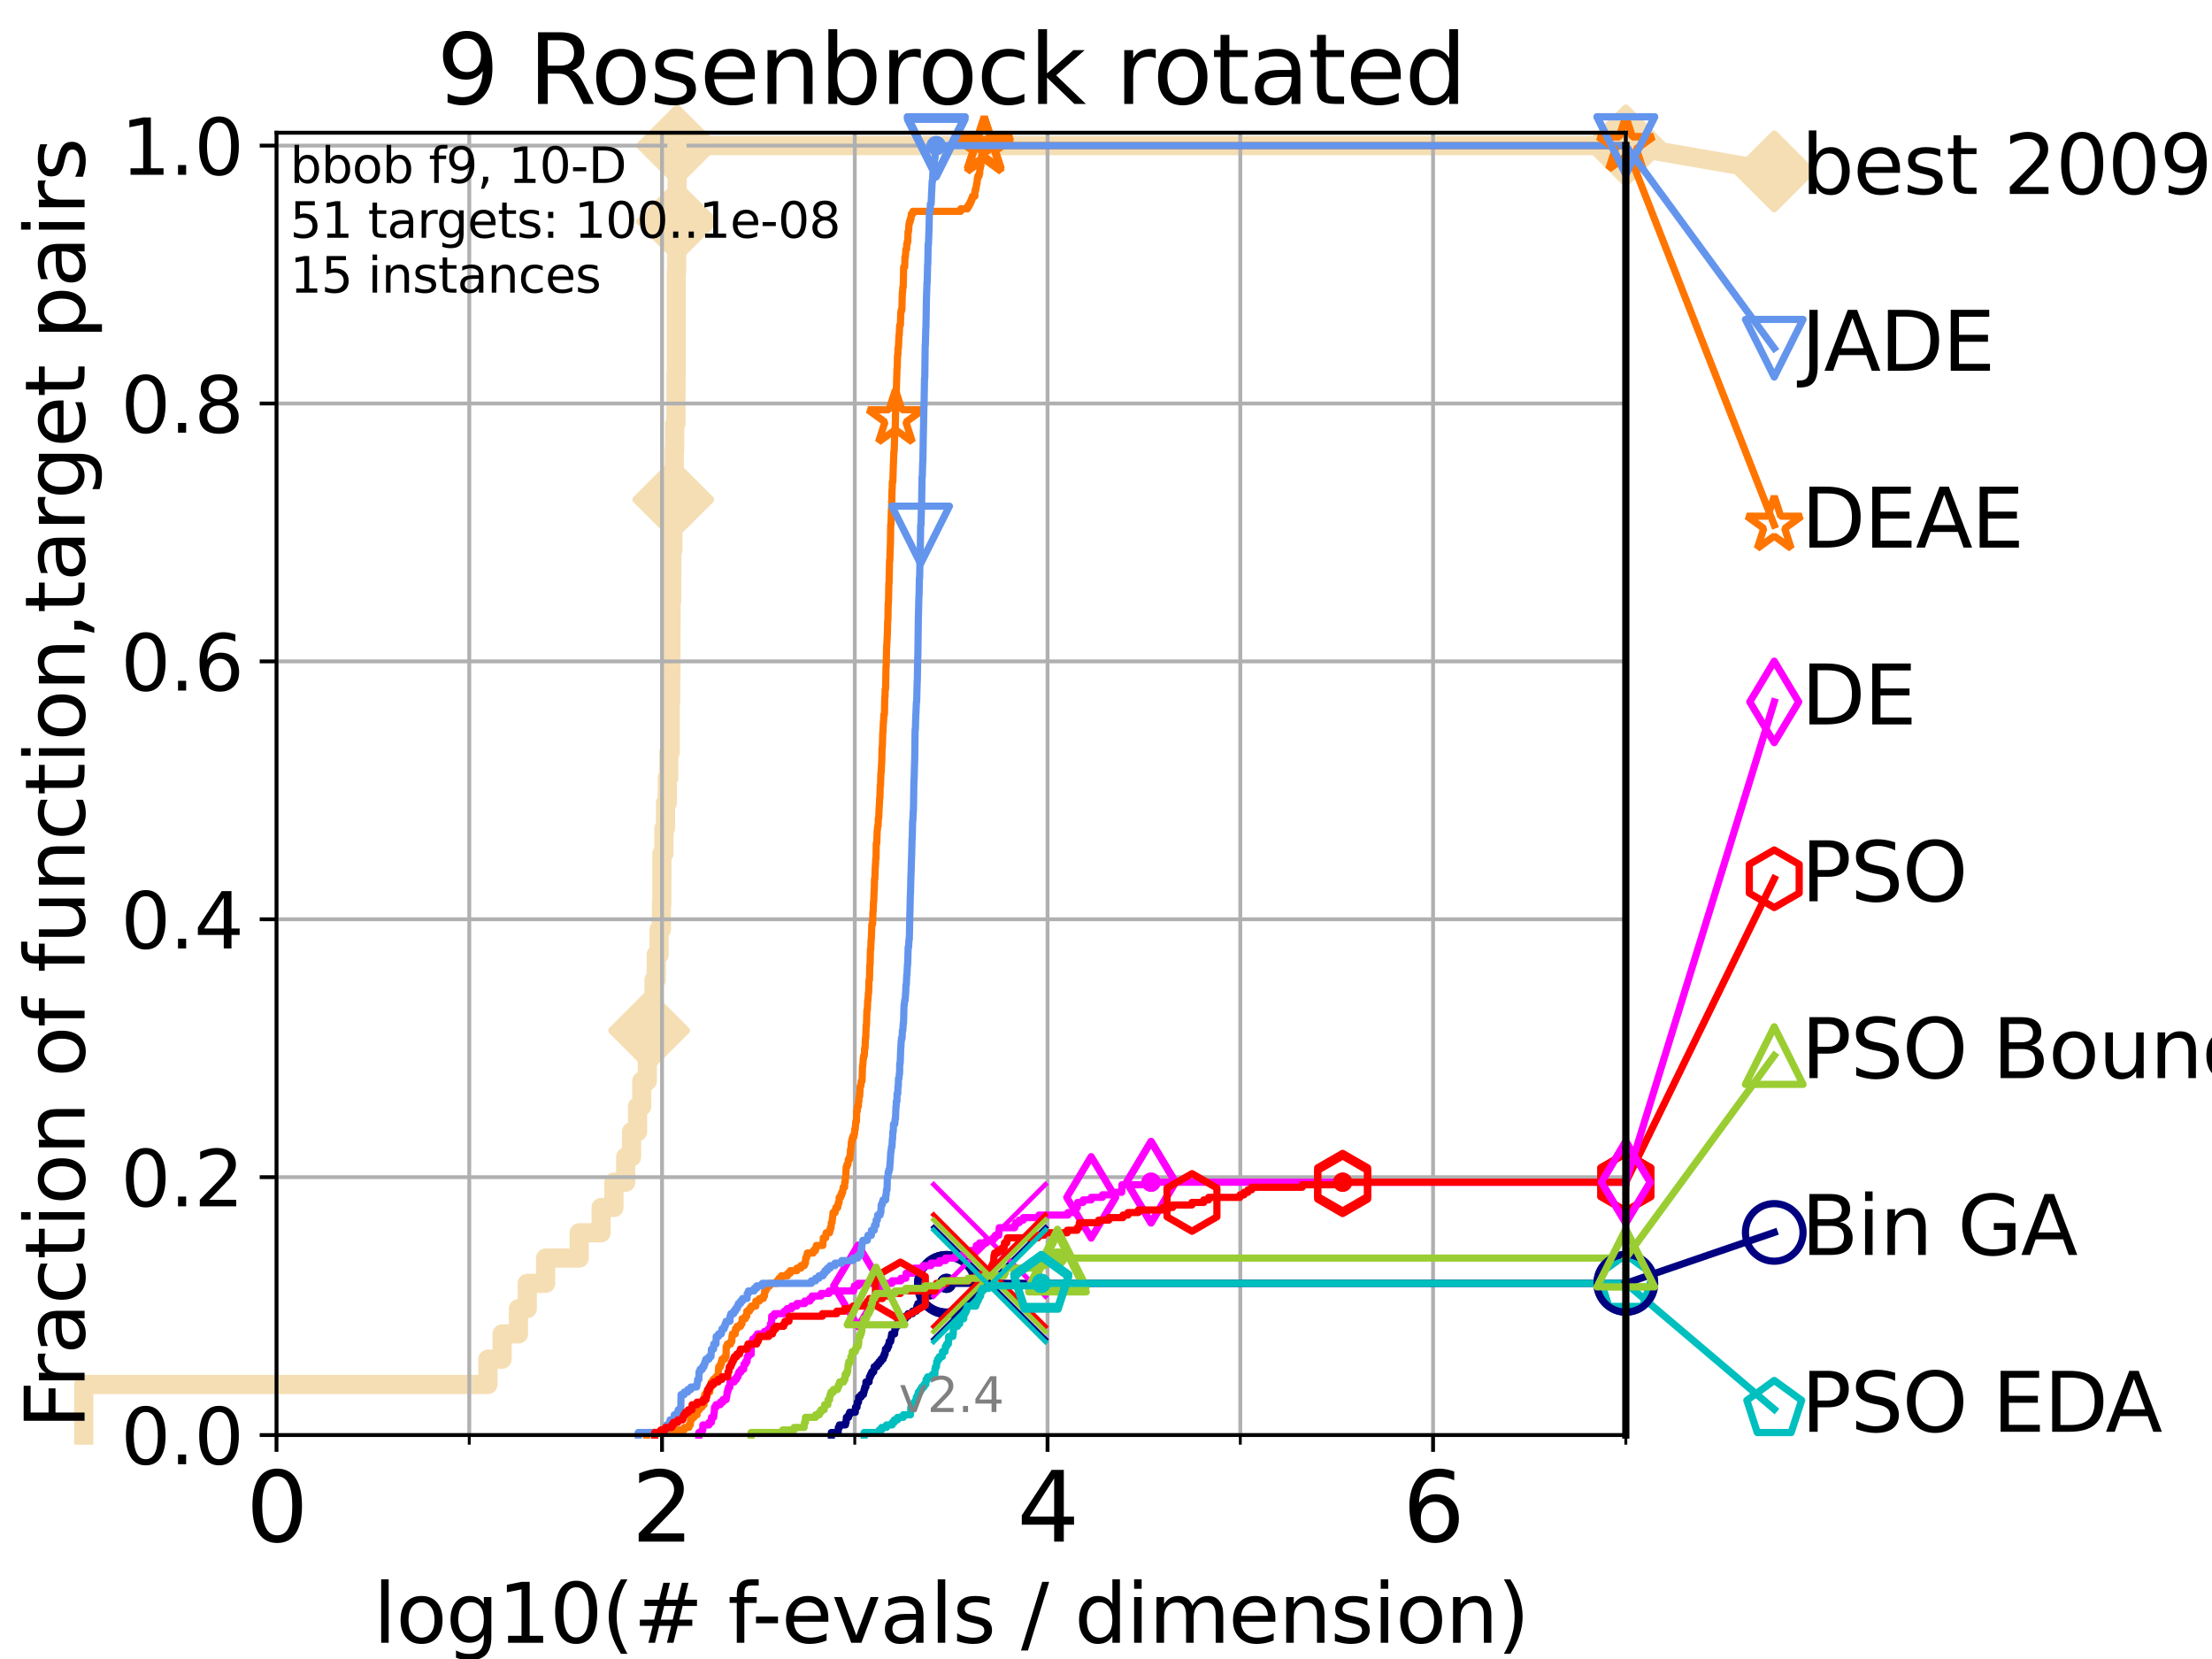 <?xml version="1.0" encoding="utf-8" standalone="no"?>
<!DOCTYPE svg PUBLIC "-//W3C//DTD SVG 1.1//EN"
  "http://www.w3.org/Graphics/SVG/1.1/DTD/svg11.dtd">
<svg height="345.6pt" version="1.1" viewBox="0 0 460.8 345.6" width="460.8pt" xmlns="http://www.w3.org/2000/svg" xmlns:xlink="http://www.w3.org/1999/xlink">
 <defs>
  <style type="text/css">*{stroke-linecap:butt;stroke-linejoin:round;}</style>
 </defs>
 <g id="figure_1">
  <g id="patch_1">
   <path d="M 0 345.6 
L 460.8 345.6 
L 460.8 0 
L 0 0 
z
" style="fill:#ffffff;"/>
  </g>
  <g id="axes_1">
   <g id="patch_2">
    <path d="M 57.6 298.944 
L 338.688 298.944 
L 338.688 27.648 
L 57.6 27.648 
z
" style="fill:#ffffff;"/>
   </g>
   <g id="line2d_1">
    <path d="M 17.445 298.944 
L 17.445 288.41 
L 101.647 288.41 
L 101.647 283.143 
L 104.592 283.143 
L 104.592 277.877 
L 108.006 277.877 
L 108.006 272.61 
L 109.843 272.61 
L 109.843 267.343 
L 113.665 267.343 
L 113.665 262.076 
L 120.666 262.076 
L 120.666 256.809 
L 125.22 256.809 
L 125.22 251.542 
L 127.892 251.542 
L 127.892 246.275 
L 130.345 246.275 
L 130.345 241.009 
L 131.566 241.009 
L 131.566 235.742 
L 132.824 235.742 
L 132.824 230.475 
L 133.689 230.475 
L 133.689 225.208 
L 134.849 225.208 
L 134.849 219.941 
L 135.22 219.941 
L 135.22 214.674 
L 136.151 214.674 
L 136.151 209.407 
L 136.247 209.407 
L 136.247 204.141 
L 136.701 204.141 
L 136.701 198.874 
L 137.308 198.874 
L 137.308 193.607 
L 137.788 193.607 
L 137.788 188.34 
L 137.876 188.34 
L 137.876 183.073 
L 137.893 183.073 
L 137.893 177.806 
L 138.307 177.806 
L 138.307 172.539 
L 138.628 172.539 
L 138.628 167.272 
L 139.009 167.272 
L 139.009 162.006 
L 139.317 162.006 
L 139.317 156.739 
L 139.62 156.739 
L 139.62 146.205 
L 139.715 146.205 
L 139.715 140.938 
L 139.778 140.938 
L 139.778 130.404 
L 139.794 130.404 
L 139.794 125.138 
L 139.934 125.138 
L 139.934 119.871 
L 139.965 119.871 
L 139.965 114.604 
L 140.165 114.604 
L 140.165 109.337 
L 140.257 109.337 
L 140.257 104.07 
L 140.469 104.07 
L 140.469 93.536 
L 140.559 93.536 
L 140.559 88.27 
L 140.812 88.27 
L 140.812 83.003 
L 140.827 83.003 
L 140.827 77.736 
L 140.871 77.736 
L 140.871 56.668 
L 140.959 56.668 
L 140.959 51.402 
L 141.003 51.402 
L 141.003 46.135 
L 141.047 46.135 
L 141.047 30.334 
L 338.688 30.334 
" style="fill:none;stroke:#f5deb3;stroke-linecap:square;stroke-width:4;"/>
   </g>
   <g id="line2d_2">
    <defs>
     <path d="M 0 7.778 
L 7.778 0 
L 0 -7.778 
L -7.778 0 
z
" id="mf440e52af7" style="stroke:#f5deb3;stroke-linejoin:miter;stroke-width:1.5;"/>
    </defs>
    <g>
     <use style="fill:#f5deb3;stroke:#f5deb3;stroke-linejoin:miter;stroke-width:1.5;" x="135.22" xlink:href="#mf440e52af7" y="214.674"/>
     <use style="fill:#f5deb3;stroke:#f5deb3;stroke-linejoin:miter;stroke-width:1.5;" x="140.257" xlink:href="#mf440e52af7" y="104.07"/>
     <use style="fill:#f5deb3;stroke:#f5deb3;stroke-linejoin:miter;stroke-width:1.5;" x="141.047" xlink:href="#mf440e52af7" y="46.135"/>
     <use style="fill:#f5deb3;stroke:#f5deb3;stroke-linejoin:miter;stroke-width:1.5;" x="141.047" xlink:href="#mf440e52af7" y="30.334"/>
     <use style="fill:#f5deb3;stroke:#f5deb3;stroke-linejoin:miter;stroke-width:1.5;" x="338.688" xlink:href="#mf440e52af7" y="30.334"/>
    </g>
   </g>
   <g id="line2d_3">
    <path style="fill:none;stroke:#f5deb3;stroke-linecap:square;stroke-width:4;"/>
    <g/>
   </g>
   <g id="line2d_4">
    <path d="M 338.688 30.334 
L 369.608 35.706 
" style="fill:none;stroke:#f5deb3;stroke-linecap:square;stroke-width:4;"/>
    <g>
     <use style="fill:#f5deb3;stroke:#f5deb3;stroke-linejoin:miter;stroke-width:1.5;" x="338.688" xlink:href="#mf440e52af7" y="30.334"/>
     <use style="fill:#f5deb3;stroke:#f5deb3;stroke-linejoin:miter;stroke-width:1.5;" x="369.608" xlink:href="#mf440e52af7" y="35.706"/>
    </g>
   </g>
   <g id="matplotlib.axis_1">
    <g id="xtick_1">
     <g id="line2d_5">
      <path clip-path="url(#pb28f50a57c)" d="M 57.6 298.944 
L 57.6 27.648 
" style="fill:none;stroke:#b0b0b0;stroke-linecap:square;stroke-width:0.8;"/>
     </g>
     <g id="line2d_6">
      <defs>
       <path d="M 0 0 
L 0 3.5 
" id="m6109333c25" style="stroke:#000000;stroke-width:0.8;"/>
      </defs>
      <g>
       <use style="stroke:#000000;stroke-width:0.8;" x="57.6" xlink:href="#m6109333c25" y="298.944"/>
      </g>
     </g>
     <g id="text_1">
      <!-- 0 -->
      <g transform="translate(51.237 321.141)scale(0.2 -0.2)">
       <defs>
        <path d="M 2034 4250 
Q 1547 4250 1301 3770 
Q 1056 3291 1056 2328 
Q 1056 1369 1301 889 
Q 1547 409 2034 409 
Q 2525 409 2770 889 
Q 3016 1369 3016 2328 
Q 3016 3291 2770 3770 
Q 2525 4250 2034 4250 
z
M 2034 4750 
Q 2819 4750 3233 4129 
Q 3647 3509 3647 2328 
Q 3647 1150 3233 529 
Q 2819 -91 2034 -91 
Q 1250 -91 836 529 
Q 422 1150 422 2328 
Q 422 3509 836 4129 
Q 1250 4750 2034 4750 
z
" id="DejaVuSans-30" transform="scale(0.016)"/>
       </defs>
       <use xlink:href="#DejaVuSans-30"/>
      </g>
     </g>
    </g>
    <g id="xtick_2">
     <g id="line2d_7">
      <path clip-path="url(#pb28f50a57c)" d="M 137.911 298.944 
L 137.911 27.648 
" style="fill:none;stroke:#b0b0b0;stroke-linecap:square;stroke-width:0.8;"/>
     </g>
     <g id="line2d_8">
      <g>
       <use style="stroke:#000000;stroke-width:0.8;" x="137.911" xlink:href="#m6109333c25" y="298.944"/>
      </g>
     </g>
     <g id="text_2">
      <!-- 2 -->
      <g transform="translate(131.548 321.141)scale(0.2 -0.2)">
       <defs>
        <path d="M 1228 531 
L 3431 531 
L 3431 0 
L 469 0 
L 469 531 
Q 828 903 1448 1529 
Q 2069 2156 2228 2338 
Q 2531 2678 2651 2914 
Q 2772 3150 2772 3378 
Q 2772 3750 2511 3984 
Q 2250 4219 1831 4219 
Q 1534 4219 1204 4116 
Q 875 4013 500 3803 
L 500 4441 
Q 881 4594 1212 4672 
Q 1544 4750 1819 4750 
Q 2544 4750 2975 4387 
Q 3406 4025 3406 3419 
Q 3406 3131 3298 2873 
Q 3191 2616 2906 2266 
Q 2828 2175 2409 1742 
Q 1991 1309 1228 531 
z
" id="DejaVuSans-32" transform="scale(0.016)"/>
       </defs>
       <use xlink:href="#DejaVuSans-32"/>
      </g>
     </g>
    </g>
    <g id="xtick_3">
     <g id="line2d_9">
      <path clip-path="url(#pb28f50a57c)" d="M 218.222 298.944 
L 218.222 27.648 
" style="fill:none;stroke:#b0b0b0;stroke-linecap:square;stroke-width:0.8;"/>
     </g>
     <g id="line2d_10">
      <g>
       <use style="stroke:#000000;stroke-width:0.8;" x="218.222" xlink:href="#m6109333c25" y="298.944"/>
      </g>
     </g>
     <g id="text_3">
      <!-- 4 -->
      <g transform="translate(211.859 321.141)scale(0.2 -0.2)">
       <defs>
        <path d="M 2419 4116 
L 825 1625 
L 2419 1625 
L 2419 4116 
z
M 2253 4666 
L 3047 4666 
L 3047 1625 
L 3713 1625 
L 3713 1100 
L 3047 1100 
L 3047 0 
L 2419 0 
L 2419 1100 
L 313 1100 
L 313 1709 
L 2253 4666 
z
" id="DejaVuSans-34" transform="scale(0.016)"/>
       </defs>
       <use xlink:href="#DejaVuSans-34"/>
      </g>
     </g>
    </g>
    <g id="xtick_4">
     <g id="line2d_11">
      <path clip-path="url(#pb28f50a57c)" d="M 298.533 298.944 
L 298.533 27.648 
" style="fill:none;stroke:#b0b0b0;stroke-linecap:square;stroke-width:0.8;"/>
     </g>
     <g id="line2d_12">
      <g>
       <use style="stroke:#000000;stroke-width:0.8;" x="298.533" xlink:href="#m6109333c25" y="298.944"/>
      </g>
     </g>
     <g id="text_4">
      <!-- 6 -->
      <g transform="translate(292.17 321.141)scale(0.2 -0.2)">
       <defs>
        <path d="M 2113 2584 
Q 1688 2584 1439 2293 
Q 1191 2003 1191 1497 
Q 1191 994 1439 701 
Q 1688 409 2113 409 
Q 2538 409 2786 701 
Q 3034 994 3034 1497 
Q 3034 2003 2786 2293 
Q 2538 2584 2113 2584 
z
M 3366 4563 
L 3366 3988 
Q 3128 4100 2886 4159 
Q 2644 4219 2406 4219 
Q 1781 4219 1451 3797 
Q 1122 3375 1075 2522 
Q 1259 2794 1537 2939 
Q 1816 3084 2150 3084 
Q 2853 3084 3261 2657 
Q 3669 2231 3669 1497 
Q 3669 778 3244 343 
Q 2819 -91 2113 -91 
Q 1303 -91 875 529 
Q 447 1150 447 2328 
Q 447 3434 972 4092 
Q 1497 4750 2381 4750 
Q 2619 4750 2861 4703 
Q 3103 4656 3366 4563 
z
" id="DejaVuSans-36" transform="scale(0.016)"/>
       </defs>
       <use xlink:href="#DejaVuSans-36"/>
      </g>
     </g>
    </g>
    <g id="xtick_5">
     <g id="line2d_13">
      <path clip-path="url(#pb28f50a57c)" d="M 97.755 298.944 
L 97.755 27.648 
" style="fill:none;stroke:#b0b0b0;stroke-linecap:square;stroke-width:0.8;"/>
     </g>
     <g id="line2d_14">
      <defs>
       <path d="M 0 0 
L 0 2 
" id="maa16eec55a" style="stroke:#000000;stroke-width:0.6;"/>
      </defs>
      <g>
       <use style="stroke:#000000;stroke-width:0.6;" x="97.755" xlink:href="#maa16eec55a" y="298.944"/>
      </g>
     </g>
    </g>
    <g id="xtick_6">
     <g id="line2d_15">
      <path clip-path="url(#pb28f50a57c)" d="M 178.066 298.944 
L 178.066 27.648 
" style="fill:none;stroke:#b0b0b0;stroke-linecap:square;stroke-width:0.8;"/>
     </g>
     <g id="line2d_16">
      <g>
       <use style="stroke:#000000;stroke-width:0.6;" x="178.066" xlink:href="#maa16eec55a" y="298.944"/>
      </g>
     </g>
    </g>
    <g id="xtick_7">
     <g id="line2d_17">
      <path clip-path="url(#pb28f50a57c)" d="M 258.377 298.944 
L 258.377 27.648 
" style="fill:none;stroke:#b0b0b0;stroke-linecap:square;stroke-width:0.8;"/>
     </g>
     <g id="line2d_18">
      <g>
       <use style="stroke:#000000;stroke-width:0.6;" x="258.377" xlink:href="#maa16eec55a" y="298.944"/>
      </g>
     </g>
    </g>
    <g id="xtick_8">
     <g id="line2d_19">
      <path clip-path="url(#pb28f50a57c)" d="M 338.688 298.944 
L 338.688 27.648 
" style="fill:none;stroke:#b0b0b0;stroke-linecap:square;stroke-width:0.8;"/>
     </g>
     <g id="line2d_20">
      <g>
       <use style="stroke:#000000;stroke-width:0.6;" x="338.688" xlink:href="#maa16eec55a" y="298.944"/>
      </g>
     </g>
    </g>
    <g id="text_5">
     <!-- log10(# f-evals / dimension) -->
     <g transform="translate(77.764 342.218)scale(0.17 -0.17)">
      <defs>
       <path d="M 603 4863 
L 1178 4863 
L 1178 0 
L 603 0 
L 603 4863 
z
" id="DejaVuSans-6c" transform="scale(0.016)"/>
       <path d="M 1959 3097 
Q 1497 3097 1228 2736 
Q 959 2375 959 1747 
Q 959 1119 1226 758 
Q 1494 397 1959 397 
Q 2419 397 2687 759 
Q 2956 1122 2956 1747 
Q 2956 2369 2687 2733 
Q 2419 3097 1959 3097 
z
M 1959 3584 
Q 2709 3584 3137 3096 
Q 3566 2609 3566 1747 
Q 3566 888 3137 398 
Q 2709 -91 1959 -91 
Q 1206 -91 779 398 
Q 353 888 353 1747 
Q 353 2609 779 3096 
Q 1206 3584 1959 3584 
z
" id="DejaVuSans-6f" transform="scale(0.016)"/>
       <path d="M 2906 1791 
Q 2906 2416 2648 2759 
Q 2391 3103 1925 3103 
Q 1463 3103 1205 2759 
Q 947 2416 947 1791 
Q 947 1169 1205 825 
Q 1463 481 1925 481 
Q 2391 481 2648 825 
Q 2906 1169 2906 1791 
z
M 3481 434 
Q 3481 -459 3084 -895 
Q 2688 -1331 1869 -1331 
Q 1566 -1331 1297 -1286 
Q 1028 -1241 775 -1147 
L 775 -588 
Q 1028 -725 1275 -790 
Q 1522 -856 1778 -856 
Q 2344 -856 2625 -561 
Q 2906 -266 2906 331 
L 2906 616 
Q 2728 306 2450 153 
Q 2172 0 1784 0 
Q 1141 0 747 490 
Q 353 981 353 1791 
Q 353 2603 747 3093 
Q 1141 3584 1784 3584 
Q 2172 3584 2450 3431 
Q 2728 3278 2906 2969 
L 2906 3500 
L 3481 3500 
L 3481 434 
z
" id="DejaVuSans-67" transform="scale(0.016)"/>
       <path d="M 794 531 
L 1825 531 
L 1825 4091 
L 703 3866 
L 703 4441 
L 1819 4666 
L 2450 4666 
L 2450 531 
L 3481 531 
L 3481 0 
L 794 0 
L 794 531 
z
" id="DejaVuSans-31" transform="scale(0.016)"/>
       <path d="M 1984 4856 
Q 1566 4138 1362 3434 
Q 1159 2731 1159 2009 
Q 1159 1288 1364 580 
Q 1569 -128 1984 -844 
L 1484 -844 
Q 1016 -109 783 600 
Q 550 1309 550 2009 
Q 550 2706 781 3412 
Q 1013 4119 1484 4856 
L 1984 4856 
z
" id="DejaVuSans-28" transform="scale(0.016)"/>
       <path d="M 3272 2816 
L 2363 2816 
L 2100 1772 
L 3016 1772 
L 3272 2816 
z
M 2803 4594 
L 2478 3297 
L 3391 3297 
L 3719 4594 
L 4219 4594 
L 3897 3297 
L 4872 3297 
L 4872 2816 
L 3775 2816 
L 3519 1772 
L 4513 1772 
L 4513 1294 
L 3397 1294 
L 3072 0 
L 2572 0 
L 2894 1294 
L 1978 1294 
L 1656 0 
L 1153 0 
L 1478 1294 
L 494 1294 
L 494 1772 
L 1594 1772 
L 1856 2816 
L 850 2816 
L 850 3297 
L 1978 3297 
L 2297 4594 
L 2803 4594 
z
" id="DejaVuSans-23" transform="scale(0.016)"/>
       <path id="DejaVuSans-20" transform="scale(0.016)"/>
       <path d="M 2375 4863 
L 2375 4384 
L 1825 4384 
Q 1516 4384 1395 4259 
Q 1275 4134 1275 3809 
L 1275 3500 
L 2222 3500 
L 2222 3053 
L 1275 3053 
L 1275 0 
L 697 0 
L 697 3053 
L 147 3053 
L 147 3500 
L 697 3500 
L 697 3744 
Q 697 4328 969 4595 
Q 1241 4863 1831 4863 
L 2375 4863 
z
" id="DejaVuSans-66" transform="scale(0.016)"/>
       <path d="M 313 2009 
L 1997 2009 
L 1997 1497 
L 313 1497 
L 313 2009 
z
" id="DejaVuSans-2d" transform="scale(0.016)"/>
       <path d="M 3597 1894 
L 3597 1613 
L 953 1613 
Q 991 1019 1311 708 
Q 1631 397 2203 397 
Q 2534 397 2845 478 
Q 3156 559 3463 722 
L 3463 178 
Q 3153 47 2828 -22 
Q 2503 -91 2169 -91 
Q 1331 -91 842 396 
Q 353 884 353 1716 
Q 353 2575 817 3079 
Q 1281 3584 2069 3584 
Q 2775 3584 3186 3129 
Q 3597 2675 3597 1894 
z
M 3022 2063 
Q 3016 2534 2758 2815 
Q 2500 3097 2075 3097 
Q 1594 3097 1305 2825 
Q 1016 2553 972 2059 
L 3022 2063 
z
" id="DejaVuSans-65" transform="scale(0.016)"/>
       <path d="M 191 3500 
L 800 3500 
L 1894 563 
L 2988 3500 
L 3597 3500 
L 2284 0 
L 1503 0 
L 191 3500 
z
" id="DejaVuSans-76" transform="scale(0.016)"/>
       <path d="M 2194 1759 
Q 1497 1759 1228 1600 
Q 959 1441 959 1056 
Q 959 750 1161 570 
Q 1363 391 1709 391 
Q 2188 391 2477 730 
Q 2766 1069 2766 1631 
L 2766 1759 
L 2194 1759 
z
M 3341 1997 
L 3341 0 
L 2766 0 
L 2766 531 
Q 2569 213 2275 61 
Q 1981 -91 1556 -91 
Q 1019 -91 701 211 
Q 384 513 384 1019 
Q 384 1609 779 1909 
Q 1175 2209 1959 2209 
L 2766 2209 
L 2766 2266 
Q 2766 2663 2505 2880 
Q 2244 3097 1772 3097 
Q 1472 3097 1187 3025 
Q 903 2953 641 2809 
L 641 3341 
Q 956 3463 1253 3523 
Q 1550 3584 1831 3584 
Q 2591 3584 2966 3190 
Q 3341 2797 3341 1997 
z
" id="DejaVuSans-61" transform="scale(0.016)"/>
       <path d="M 2834 3397 
L 2834 2853 
Q 2591 2978 2328 3040 
Q 2066 3103 1784 3103 
Q 1356 3103 1142 2972 
Q 928 2841 928 2578 
Q 928 2378 1081 2264 
Q 1234 2150 1697 2047 
L 1894 2003 
Q 2506 1872 2764 1633 
Q 3022 1394 3022 966 
Q 3022 478 2636 193 
Q 2250 -91 1575 -91 
Q 1294 -91 989 -36 
Q 684 19 347 128 
L 347 722 
Q 666 556 975 473 
Q 1284 391 1588 391 
Q 1994 391 2212 530 
Q 2431 669 2431 922 
Q 2431 1156 2273 1281 
Q 2116 1406 1581 1522 
L 1381 1569 
Q 847 1681 609 1914 
Q 372 2147 372 2553 
Q 372 3047 722 3315 
Q 1072 3584 1716 3584 
Q 2034 3584 2315 3537 
Q 2597 3491 2834 3397 
z
" id="DejaVuSans-73" transform="scale(0.016)"/>
       <path d="M 1625 4666 
L 2156 4666 
L 531 -594 
L 0 -594 
L 1625 4666 
z
" id="DejaVuSans-2f" transform="scale(0.016)"/>
       <path d="M 2906 2969 
L 2906 4863 
L 3481 4863 
L 3481 0 
L 2906 0 
L 2906 525 
Q 2725 213 2448 61 
Q 2172 -91 1784 -91 
Q 1150 -91 751 415 
Q 353 922 353 1747 
Q 353 2572 751 3078 
Q 1150 3584 1784 3584 
Q 2172 3584 2448 3432 
Q 2725 3281 2906 2969 
z
M 947 1747 
Q 947 1113 1208 752 
Q 1469 391 1925 391 
Q 2381 391 2643 752 
Q 2906 1113 2906 1747 
Q 2906 2381 2643 2742 
Q 2381 3103 1925 3103 
Q 1469 3103 1208 2742 
Q 947 2381 947 1747 
z
" id="DejaVuSans-64" transform="scale(0.016)"/>
       <path d="M 603 3500 
L 1178 3500 
L 1178 0 
L 603 0 
L 603 3500 
z
M 603 4863 
L 1178 4863 
L 1178 4134 
L 603 4134 
L 603 4863 
z
" id="DejaVuSans-69" transform="scale(0.016)"/>
       <path d="M 3328 2828 
Q 3544 3216 3844 3400 
Q 4144 3584 4550 3584 
Q 5097 3584 5394 3201 
Q 5691 2819 5691 2113 
L 5691 0 
L 5113 0 
L 5113 2094 
Q 5113 2597 4934 2840 
Q 4756 3084 4391 3084 
Q 3944 3084 3684 2787 
Q 3425 2491 3425 1978 
L 3425 0 
L 2847 0 
L 2847 2094 
Q 2847 2600 2669 2842 
Q 2491 3084 2119 3084 
Q 1678 3084 1418 2786 
Q 1159 2488 1159 1978 
L 1159 0 
L 581 0 
L 581 3500 
L 1159 3500 
L 1159 2956 
Q 1356 3278 1631 3431 
Q 1906 3584 2284 3584 
Q 2666 3584 2933 3390 
Q 3200 3197 3328 2828 
z
" id="DejaVuSans-6d" transform="scale(0.016)"/>
       <path d="M 3513 2113 
L 3513 0 
L 2938 0 
L 2938 2094 
Q 2938 2591 2744 2837 
Q 2550 3084 2163 3084 
Q 1697 3084 1428 2787 
Q 1159 2491 1159 1978 
L 1159 0 
L 581 0 
L 581 3500 
L 1159 3500 
L 1159 2956 
Q 1366 3272 1645 3428 
Q 1925 3584 2291 3584 
Q 2894 3584 3203 3211 
Q 3513 2838 3513 2113 
z
" id="DejaVuSans-6e" transform="scale(0.016)"/>
       <path d="M 513 4856 
L 1013 4856 
Q 1481 4119 1714 3412 
Q 1947 2706 1947 2009 
Q 1947 1309 1714 600 
Q 1481 -109 1013 -844 
L 513 -844 
Q 928 -128 1133 580 
Q 1338 1288 1338 2009 
Q 1338 2731 1133 3434 
Q 928 4138 513 4856 
z
" id="DejaVuSans-29" transform="scale(0.016)"/>
      </defs>
      <use xlink:href="#DejaVuSans-6c"/>
      <use x="27.783" xlink:href="#DejaVuSans-6f"/>
      <use x="88.965" xlink:href="#DejaVuSans-67"/>
      <use x="152.441" xlink:href="#DejaVuSans-31"/>
      <use x="216.064" xlink:href="#DejaVuSans-30"/>
      <use x="279.688" xlink:href="#DejaVuSans-28"/>
      <use x="318.701" xlink:href="#DejaVuSans-23"/>
      <use x="402.49" xlink:href="#DejaVuSans-20"/>
      <use x="434.277" xlink:href="#DejaVuSans-66"/>
      <use x="463.982" xlink:href="#DejaVuSans-2d"/>
      <use x="500.066" xlink:href="#DejaVuSans-65"/>
      <use x="561.59" xlink:href="#DejaVuSans-76"/>
      <use x="620.77" xlink:href="#DejaVuSans-61"/>
      <use x="682.049" xlink:href="#DejaVuSans-6c"/>
      <use x="709.832" xlink:href="#DejaVuSans-73"/>
      <use x="761.932" xlink:href="#DejaVuSans-20"/>
      <use x="793.719" xlink:href="#DejaVuSans-2f"/>
      <use x="827.41" xlink:href="#DejaVuSans-20"/>
      <use x="859.197" xlink:href="#DejaVuSans-64"/>
      <use x="922.674" xlink:href="#DejaVuSans-69"/>
      <use x="950.457" xlink:href="#DejaVuSans-6d"/>
      <use x="1047.869" xlink:href="#DejaVuSans-65"/>
      <use x="1109.393" xlink:href="#DejaVuSans-6e"/>
      <use x="1172.771" xlink:href="#DejaVuSans-73"/>
      <use x="1224.871" xlink:href="#DejaVuSans-69"/>
      <use x="1252.654" xlink:href="#DejaVuSans-6f"/>
      <use x="1313.836" xlink:href="#DejaVuSans-6e"/>
      <use x="1377.215" xlink:href="#DejaVuSans-29"/>
     </g>
    </g>
   </g>
   <g id="matplotlib.axis_2">
    <g id="ytick_1">
     <g id="line2d_21">
      <path clip-path="url(#pb28f50a57c)" d="M 57.6 298.944 
L 338.688 298.944 
" style="fill:none;stroke:#b0b0b0;stroke-linecap:square;stroke-width:0.8;"/>
     </g>
     <g id="line2d_22">
      <defs>
       <path d="M 0 0 
L -3.5 0 
" id="m15f3b0ad77" style="stroke:#000000;stroke-width:0.8;"/>
      </defs>
      <g>
       <use style="stroke:#000000;stroke-width:0.8;" x="57.6" xlink:href="#m15f3b0ad77" y="298.944"/>
      </g>
     </g>
     <g id="text_6">
      <!-- 0.0 -->
      <g transform="translate(25.155 305.023)scale(0.16 -0.16)">
       <defs>
        <path d="M 684 794 
L 1344 794 
L 1344 0 
L 684 0 
L 684 794 
z
" id="DejaVuSans-2e" transform="scale(0.016)"/>
       </defs>
       <use xlink:href="#DejaVuSans-30"/>
       <use x="63.623" xlink:href="#DejaVuSans-2e"/>
       <use x="95.41" xlink:href="#DejaVuSans-30"/>
      </g>
     </g>
    </g>
    <g id="ytick_2">
     <g id="line2d_23">
      <path clip-path="url(#pb28f50a57c)" d="M 57.6 245.222 
L 338.688 245.222 
" style="fill:none;stroke:#b0b0b0;stroke-linecap:square;stroke-width:0.8;"/>
     </g>
     <g id="line2d_24">
      <g>
       <use style="stroke:#000000;stroke-width:0.8;" x="57.6" xlink:href="#m15f3b0ad77" y="245.222"/>
      </g>
     </g>
     <g id="text_7">
      <!-- 0.2 -->
      <g transform="translate(25.155 251.301)scale(0.16 -0.16)">
       <use xlink:href="#DejaVuSans-30"/>
       <use x="63.623" xlink:href="#DejaVuSans-2e"/>
       <use x="95.41" xlink:href="#DejaVuSans-32"/>
      </g>
     </g>
    </g>
    <g id="ytick_3">
     <g id="line2d_25">
      <path clip-path="url(#pb28f50a57c)" d="M 57.6 191.5 
L 338.688 191.5 
" style="fill:none;stroke:#b0b0b0;stroke-linecap:square;stroke-width:0.8;"/>
     </g>
     <g id="line2d_26">
      <g>
       <use style="stroke:#000000;stroke-width:0.8;" x="57.6" xlink:href="#m15f3b0ad77" y="191.5"/>
      </g>
     </g>
     <g id="text_8">
      <!-- 0.4 -->
      <g transform="translate(25.155 197.579)scale(0.16 -0.16)">
       <use xlink:href="#DejaVuSans-30"/>
       <use x="63.623" xlink:href="#DejaVuSans-2e"/>
       <use x="95.41" xlink:href="#DejaVuSans-34"/>
      </g>
     </g>
    </g>
    <g id="ytick_4">
     <g id="line2d_27">
      <path clip-path="url(#pb28f50a57c)" d="M 57.6 137.778 
L 338.688 137.778 
" style="fill:none;stroke:#b0b0b0;stroke-linecap:square;stroke-width:0.8;"/>
     </g>
     <g id="line2d_28">
      <g>
       <use style="stroke:#000000;stroke-width:0.8;" x="57.6" xlink:href="#m15f3b0ad77" y="137.778"/>
      </g>
     </g>
     <g id="text_9">
      <!-- 0.6 -->
      <g transform="translate(25.155 143.857)scale(0.16 -0.16)">
       <use xlink:href="#DejaVuSans-30"/>
       <use x="63.623" xlink:href="#DejaVuSans-2e"/>
       <use x="95.41" xlink:href="#DejaVuSans-36"/>
      </g>
     </g>
    </g>
    <g id="ytick_5">
     <g id="line2d_29">
      <path clip-path="url(#pb28f50a57c)" d="M 57.6 84.056 
L 338.688 84.056 
" style="fill:none;stroke:#b0b0b0;stroke-linecap:square;stroke-width:0.8;"/>
     </g>
     <g id="line2d_30">
      <g>
       <use style="stroke:#000000;stroke-width:0.8;" x="57.6" xlink:href="#m15f3b0ad77" y="84.056"/>
      </g>
     </g>
     <g id="text_10">
      <!-- 0.8 -->
      <g transform="translate(25.155 90.135)scale(0.16 -0.16)">
       <defs>
        <path d="M 2034 2216 
Q 1584 2216 1326 1975 
Q 1069 1734 1069 1313 
Q 1069 891 1326 650 
Q 1584 409 2034 409 
Q 2484 409 2743 651 
Q 3003 894 3003 1313 
Q 3003 1734 2745 1975 
Q 2488 2216 2034 2216 
z
M 1403 2484 
Q 997 2584 770 2862 
Q 544 3141 544 3541 
Q 544 4100 942 4425 
Q 1341 4750 2034 4750 
Q 2731 4750 3128 4425 
Q 3525 4100 3525 3541 
Q 3525 3141 3298 2862 
Q 3072 2584 2669 2484 
Q 3125 2378 3379 2068 
Q 3634 1759 3634 1313 
Q 3634 634 3220 271 
Q 2806 -91 2034 -91 
Q 1263 -91 848 271 
Q 434 634 434 1313 
Q 434 1759 690 2068 
Q 947 2378 1403 2484 
z
M 1172 3481 
Q 1172 3119 1398 2916 
Q 1625 2713 2034 2713 
Q 2441 2713 2670 2916 
Q 2900 3119 2900 3481 
Q 2900 3844 2670 4047 
Q 2441 4250 2034 4250 
Q 1625 4250 1398 4047 
Q 1172 3844 1172 3481 
z
" id="DejaVuSans-38" transform="scale(0.016)"/>
       </defs>
       <use xlink:href="#DejaVuSans-30"/>
       <use x="63.623" xlink:href="#DejaVuSans-2e"/>
       <use x="95.41" xlink:href="#DejaVuSans-38"/>
      </g>
     </g>
    </g>
    <g id="ytick_6">
     <g id="line2d_31">
      <path clip-path="url(#pb28f50a57c)" d="M 57.6 30.334 
L 338.688 30.334 
" style="fill:none;stroke:#b0b0b0;stroke-linecap:square;stroke-width:0.8;"/>
     </g>
     <g id="line2d_32">
      <g>
       <use style="stroke:#000000;stroke-width:0.8;" x="57.6" xlink:href="#m15f3b0ad77" y="30.334"/>
      </g>
     </g>
     <g id="text_11">
      <!-- 1.0 -->
      <g transform="translate(25.155 36.413)scale(0.16 -0.16)">
       <use xlink:href="#DejaVuSans-31"/>
       <use x="63.623" xlink:href="#DejaVuSans-2e"/>
       <use x="95.41" xlink:href="#DejaVuSans-30"/>
      </g>
     </g>
    </g>
    <g id="text_12">
     <!-- Fraction of function,target pairs -->
     <g transform="translate(17.62 297.681)rotate(-90)scale(0.17 -0.17)">
      <defs>
       <path d="M 628 4666 
L 3309 4666 
L 3309 4134 
L 1259 4134 
L 1259 2759 
L 3109 2759 
L 3109 2228 
L 1259 2228 
L 1259 0 
L 628 0 
L 628 4666 
z
" id="DejaVuSans-46" transform="scale(0.016)"/>
       <path d="M 2631 2963 
Q 2534 3019 2420 3045 
Q 2306 3072 2169 3072 
Q 1681 3072 1420 2755 
Q 1159 2438 1159 1844 
L 1159 0 
L 581 0 
L 581 3500 
L 1159 3500 
L 1159 2956 
Q 1341 3275 1631 3429 
Q 1922 3584 2338 3584 
Q 2397 3584 2469 3576 
Q 2541 3569 2628 3553 
L 2631 2963 
z
" id="DejaVuSans-72" transform="scale(0.016)"/>
       <path d="M 3122 3366 
L 3122 2828 
Q 2878 2963 2633 3030 
Q 2388 3097 2138 3097 
Q 1578 3097 1268 2742 
Q 959 2388 959 1747 
Q 959 1106 1268 751 
Q 1578 397 2138 397 
Q 2388 397 2633 464 
Q 2878 531 3122 666 
L 3122 134 
Q 2881 22 2623 -34 
Q 2366 -91 2075 -91 
Q 1284 -91 818 406 
Q 353 903 353 1747 
Q 353 2603 823 3093 
Q 1294 3584 2113 3584 
Q 2378 3584 2631 3529 
Q 2884 3475 3122 3366 
z
" id="DejaVuSans-63" transform="scale(0.016)"/>
       <path d="M 1172 4494 
L 1172 3500 
L 2356 3500 
L 2356 3053 
L 1172 3053 
L 1172 1153 
Q 1172 725 1289 603 
Q 1406 481 1766 481 
L 2356 481 
L 2356 0 
L 1766 0 
Q 1100 0 847 248 
Q 594 497 594 1153 
L 594 3053 
L 172 3053 
L 172 3500 
L 594 3500 
L 594 4494 
L 1172 4494 
z
" id="DejaVuSans-74" transform="scale(0.016)"/>
       <path d="M 544 1381 
L 544 3500 
L 1119 3500 
L 1119 1403 
Q 1119 906 1312 657 
Q 1506 409 1894 409 
Q 2359 409 2629 706 
Q 2900 1003 2900 1516 
L 2900 3500 
L 3475 3500 
L 3475 0 
L 2900 0 
L 2900 538 
Q 2691 219 2414 64 
Q 2138 -91 1772 -91 
Q 1169 -91 856 284 
Q 544 659 544 1381 
z
M 1991 3584 
L 1991 3584 
z
" id="DejaVuSans-75" transform="scale(0.016)"/>
       <path d="M 750 794 
L 1409 794 
L 1409 256 
L 897 -744 
L 494 -744 
L 750 256 
L 750 794 
z
" id="DejaVuSans-2c" transform="scale(0.016)"/>
       <path d="M 1159 525 
L 1159 -1331 
L 581 -1331 
L 581 3500 
L 1159 3500 
L 1159 2969 
Q 1341 3281 1617 3432 
Q 1894 3584 2278 3584 
Q 2916 3584 3314 3078 
Q 3713 2572 3713 1747 
Q 3713 922 3314 415 
Q 2916 -91 2278 -91 
Q 1894 -91 1617 61 
Q 1341 213 1159 525 
z
M 3116 1747 
Q 3116 2381 2855 2742 
Q 2594 3103 2138 3103 
Q 1681 3103 1420 2742 
Q 1159 2381 1159 1747 
Q 1159 1113 1420 752 
Q 1681 391 2138 391 
Q 2594 391 2855 752 
Q 3116 1113 3116 1747 
z
" id="DejaVuSans-70" transform="scale(0.016)"/>
      </defs>
      <use xlink:href="#DejaVuSans-46"/>
      <use x="50.27" xlink:href="#DejaVuSans-72"/>
      <use x="91.383" xlink:href="#DejaVuSans-61"/>
      <use x="152.662" xlink:href="#DejaVuSans-63"/>
      <use x="207.643" xlink:href="#DejaVuSans-74"/>
      <use x="246.852" xlink:href="#DejaVuSans-69"/>
      <use x="274.635" xlink:href="#DejaVuSans-6f"/>
      <use x="335.816" xlink:href="#DejaVuSans-6e"/>
      <use x="399.195" xlink:href="#DejaVuSans-20"/>
      <use x="430.982" xlink:href="#DejaVuSans-6f"/>
      <use x="492.164" xlink:href="#DejaVuSans-66"/>
      <use x="527.369" xlink:href="#DejaVuSans-20"/>
      <use x="559.156" xlink:href="#DejaVuSans-66"/>
      <use x="594.361" xlink:href="#DejaVuSans-75"/>
      <use x="657.74" xlink:href="#DejaVuSans-6e"/>
      <use x="721.119" xlink:href="#DejaVuSans-63"/>
      <use x="776.1" xlink:href="#DejaVuSans-74"/>
      <use x="815.309" xlink:href="#DejaVuSans-69"/>
      <use x="843.092" xlink:href="#DejaVuSans-6f"/>
      <use x="904.273" xlink:href="#DejaVuSans-6e"/>
      <use x="967.652" xlink:href="#DejaVuSans-2c"/>
      <use x="999.439" xlink:href="#DejaVuSans-74"/>
      <use x="1038.648" xlink:href="#DejaVuSans-61"/>
      <use x="1099.928" xlink:href="#DejaVuSans-72"/>
      <use x="1139.291" xlink:href="#DejaVuSans-67"/>
      <use x="1202.768" xlink:href="#DejaVuSans-65"/>
      <use x="1264.291" xlink:href="#DejaVuSans-74"/>
      <use x="1303.5" xlink:href="#DejaVuSans-20"/>
      <use x="1335.287" xlink:href="#DejaVuSans-70"/>
      <use x="1398.764" xlink:href="#DejaVuSans-61"/>
      <use x="1460.043" xlink:href="#DejaVuSans-69"/>
      <use x="1487.826" xlink:href="#DejaVuSans-72"/>
      <use x="1528.939" xlink:href="#DejaVuSans-73"/>
     </g>
    </g>
   </g>
   <g id="line2d_33">
    <defs>
     <path d="M 0 1.5 
C 0.398 1.5 0.779 1.342 1.061 1.061 
C 1.342 0.779 1.5 0.398 1.5 0 
C 1.5 -0.398 1.342 -0.779 1.061 -1.061 
C 0.779 -1.342 0.398 -1.5 0 -1.5 
C -0.398 -1.5 -0.779 -1.342 -1.061 -1.061 
C -1.342 -0.779 -1.5 -0.398 -1.5 0 
C -1.5 0.398 -1.342 0.779 -1.061 1.061 
C -0.779 1.342 -0.398 1.5 0 1.5 
z
" id="mac8d36780e" style="stroke:#f5deb3;"/>
    </defs>
    <g>
     <use style="fill:#f5deb3;stroke:#f5deb3;" x="141.047" xlink:href="#mac8d36780e" y="30.334"/>
     <use style="fill:#f5deb3;stroke:#f5deb3;" x="141.047" xlink:href="#mac8d36780e" y="30.334"/>
    </g>
   </g>
   <g id="line2d_34">
    <defs>
     <path d="M 0 1.5 
C 0.398 1.5 0.779 1.342 1.061 1.061 
C 1.342 0.779 1.5 0.398 1.5 0 
C 1.5 -0.398 1.342 -0.779 1.061 -1.061 
C 0.779 -1.342 0.398 -1.5 0 -1.5 
C -0.398 -1.5 -0.779 -1.342 -1.061 -1.061 
C -1.342 -0.779 -1.5 -0.398 -1.5 0 
C -1.5 0.398 -1.342 0.779 -1.061 1.061 
C -0.779 1.342 -0.398 1.5 0 1.5 
z
" id="mfe0c53d4d4" style="stroke:#000080;"/>
    </defs>
    <g>
     <use style="fill:#000080;stroke:#000080;" x="197.176" xlink:href="#mfe0c53d4d4" y="267.343"/>
     <use style="fill:#000080;stroke:#000080;" x="197.176" xlink:href="#mfe0c53d4d4" y="267.343"/>
    </g>
   </g>
   <g id="line2d_35">
    <path d="M 173.181 298.944 
L 173.181 298.417 
L 174.603 298.417 
L 174.603 297.891 
L 174.635 297.891 
L 174.635 297.364 
L 174.869 297.364 
L 174.869 296.837 
L 176.128 296.837 
L 176.128 296.311 
L 176.27 296.311 
L 176.27 295.784 
L 176.312 295.784 
L 176.312 295.257 
L 176.769 295.257 
L 176.769 294.731 
L 176.995 294.731 
L 176.995 294.204 
L 178.176 294.204 
L 178.176 293.677 
L 178.209 293.677 
L 178.209 293.15 
L 178.534 293.15 
L 178.534 292.624 
L 178.59 292.624 
L 178.59 292.097 
L 178.851 292.097 
L 178.851 291.57 
L 178.862 291.57 
L 178.862 291.044 
L 179.376 291.044 
L 179.376 290.517 
L 179.871 290.517 
L 179.871 289.99 
L 180.016 289.99 
L 180.016 289.464 
L 180.156 289.464 
L 180.156 288.937 
L 180.386 288.937 
L 180.386 287.884 
L 181.049 287.884 
L 181.049 287.357 
L 181.106 287.357 
L 181.106 286.83 
L 181.343 286.83 
L 181.343 286.304 
L 181.594 286.304 
L 181.594 285.777 
L 182.011 285.777 
L 182.011 285.25 
L 182.095 285.25 
L 182.095 284.723 
L 182.666 284.723 
L 182.666 284.197 
L 183.095 284.197 
L 183.095 283.67 
L 183.525 283.67 
L 183.525 283.143 
L 183.962 283.143 
L 183.962 282.617 
L 184.183 282.617 
L 184.183 282.09 
L 184.388 282.09 
L 184.388 281.563 
L 184.451 281.563 
L 184.451 281.037 
L 184.862 281.037 
L 184.862 280.51 
L 185.112 280.51 
L 185.112 279.983 
L 185.223 279.983 
L 185.223 279.457 
L 185.555 279.457 
L 185.555 278.93 
L 185.657 278.93 
L 185.657 278.403 
L 185.744 278.403 
L 185.744 277.877 
L 186.364 277.877 
L 186.364 277.35 
L 186.418 277.35 
L 186.418 276.823 
L 186.558 276.823 
L 186.558 276.296 
L 186.944 276.296 
L 186.944 275.77 
L 187.017 275.77 
L 187.017 275.243 
L 187.286 275.243 
L 187.286 274.716 
L 188.595 274.716 
L 188.595 274.19 
L 189.177 274.19 
L 189.177 273.663 
L 190.105 273.663 
L 190.105 273.136 
L 190.881 273.136 
L 190.881 272.61 
L 190.999 272.61 
L 190.999 272.083 
L 191.21 272.083 
L 191.21 271.556 
L 191.771 271.556 
L 191.771 271.03 
L 192.191 271.03 
L 192.191 270.503 
L 192.612 270.503 
L 192.612 269.976 
L 193.813 269.976 
L 193.813 269.45 
L 194.542 269.45 
L 194.542 268.923 
L 194.775 268.923 
L 194.775 268.396 
L 196.153 268.396 
L 196.153 267.87 
L 197.176 267.87 
L 197.176 267.343 
L 338.688 267.343 
" style="fill:none;stroke:#000080;stroke-linecap:square;stroke-width:1.5;"/>
   </g>
   <g id="line2d_36">
    <defs>
     <path d="M 0 6 
C 1.591 6 3.117 5.368 4.243 4.243 
C 5.368 3.117 6 1.591 6 0 
C 6 -1.591 5.368 -3.117 4.243 -4.243 
C 3.117 -5.368 1.591 -6 0 -6 
C -1.591 -6 -3.117 -5.368 -4.243 -4.243 
C -5.368 -3.117 -6 -1.591 -6 0 
C -6 1.591 -5.368 3.117 -4.243 4.243 
C -3.117 5.368 -1.591 6 0 6 
z
" id="mcd42578c9b" style="stroke:#000080;stroke-width:1.5;"/>
    </defs>
    <g>
     <use style="fill-opacity:0;stroke:#000080;stroke-width:1.5;" x="197.176" xlink:href="#mcd42578c9b" y="267.87"/>
     <use style="fill-opacity:0;stroke:#000080;stroke-width:1.5;" x="197.176" xlink:href="#mcd42578c9b" y="267.343"/>
     <use style="fill-opacity:0;stroke:#000080;stroke-width:1.5;" x="197.176" xlink:href="#mcd42578c9b" y="267.343"/>
     <use style="fill-opacity:0;stroke:#000080;stroke-width:1.5;" x="338.688" xlink:href="#mcd42578c9b" y="267.343"/>
    </g>
   </g>
   <g id="line2d_37">
    <path style="fill:none;stroke:#000080;stroke-linecap:square;stroke-width:1.5;"/>
    <g/>
   </g>
   <g id="line2d_38">
    <path clip-path="url(#pb28f50a57c)" d="M 206.156 267.343 
" style="fill:none;stroke:#000080;stroke-linecap:square;stroke-width:1.5;"/>
    <defs>
     <path d="M -12 12 
L 12 -12 
M -12 -12 
L 12 12 
" id="mfd9a5c33ed" style="stroke:#000080;"/>
    </defs>
    <g clip-path="url(#pb28f50a57c)">
     <use style="fill:#000080;stroke:#000080;" x="206.156" xlink:href="#mfd9a5c33ed" y="267.343"/>
    </g>
   </g>
   <g id="line2d_39">
    <defs>
     <path d="M 0 1.5 
C 0.398 1.5 0.779 1.342 1.061 1.061 
C 1.342 0.779 1.5 0.398 1.5 0 
C 1.5 -0.398 1.342 -0.779 1.061 -1.061 
C 0.779 -1.342 0.398 -1.5 0 -1.5 
C -0.398 -1.5 -0.779 -1.342 -1.061 -1.061 
C -1.342 -0.779 -1.5 -0.398 -1.5 0 
C -1.5 0.398 -1.342 0.779 -1.061 1.061 
C -0.779 1.342 -0.398 1.5 0 1.5 
z
" id="m3f27b2531c" style="stroke:#ff00ff;"/>
    </defs>
    <g>
     <use style="fill:#ff00ff;stroke:#ff00ff;" x="239.788" xlink:href="#m3f27b2531c" y="246.275"/>
     <use style="fill:#ff00ff;stroke:#ff00ff;" x="239.788" xlink:href="#m3f27b2531c" y="246.275"/>
    </g>
   </g>
   <g id="line2d_40">
    <path d="M 145.565 298.944 
L 145.565 298.417 
L 146.238 298.417 
L 146.238 297.891 
L 146.421 297.891 
L 146.421 296.837 
L 147.7 296.837 
L 147.7 296.311 
L 148.2 296.311 
L 148.229 295.257 
L 148.668 295.257 
L 148.761 294.204 
L 148.808 294.204 
L 148.845 293.15 
L 149.15 293.15 
L 149.15 292.624 
L 150.042 292.624 
L 150.042 292.097 
L 150.59 292.097 
L 150.59 291.57 
L 151.276 291.57 
L 151.276 291.044 
L 151.397 291.044 
L 151.47 289.99 
L 151.605 289.99 
L 151.605 289.464 
L 151.772 289.464 
L 151.772 288.937 
L 152.061 288.937 
L 152.076 287.884 
L 152.952 287.884 
L 152.952 287.357 
L 153.431 287.357 
L 153.431 286.83 
L 153.736 286.83 
L 153.736 286.304 
L 153.925 286.304 
L 153.925 285.777 
L 154.372 285.777 
L 154.372 285.25 
L 154.913 285.25 
L 154.966 284.197 
L 155.303 284.197 
L 155.303 283.67 
L 155.622 283.67 
L 155.666 282.617 
L 155.935 282.617 
L 155.935 282.09 
L 156.485 282.09 
L 156.491 279.983 
L 156.616 279.983 
L 156.616 279.457 
L 156.818 279.457 
L 156.818 278.93 
L 157.415 278.93 
L 157.415 278.403 
L 157.776 278.403 
L 157.776 277.877 
L 159.263 277.877 
L 159.263 277.35 
L 160.059 277.35 
L 160.059 276.823 
L 160.495 276.823 
L 160.504 275.77 
L 160.737 275.77 
L 160.755 274.19 
L 161.329 274.19 
L 161.329 273.663 
L 163.376 273.663 
L 163.376 273.136 
L 163.962 273.136 
L 163.962 272.61 
L 164.918 272.61 
L 164.918 272.083 
L 165.982 272.083 
L 165.982 271.556 
L 167.625 271.556 
L 167.625 271.03 
L 168.719 271.03 
L 168.719 270.503 
L 169.167 270.503 
L 169.167 269.976 
L 171.033 269.976 
L 171.033 269.45 
L 172.702 269.45 
L 172.702 268.923 
L 177.81 268.923 
L 177.81 268.396 
L 177.981 268.396 
L 177.981 267.87 
L 178.762 267.87 
L 178.762 267.343 
L 185.825 267.343 
L 185.825 266.816 
L 187.676 266.816 
L 187.676 266.289 
L 188.702 266.289 
L 188.75 265.236 
L 190.199 265.236 
L 190.199 264.709 
L 190.475 264.709 
L 190.475 264.183 
L 192.287 264.183 
L 192.287 263.656 
L 193.943 263.656 
L 193.943 263.129 
L 195.741 263.129 
L 195.741 262.603 
L 196.965 262.603 
L 196.965 262.076 
L 199.047 262.076 
L 199.047 261.549 
L 200.907 261.549 
L 200.907 261.023 
L 202.287 261.023 
L 202.287 260.496 
L 203.302 260.496 
L 203.386 259.443 
L 204.067 259.443 
L 204.067 258.916 
L 205.515 258.916 
L 205.515 258.389 
L 206.889 258.389 
L 206.889 257.862 
L 207.337 257.862 
L 207.337 257.336 
L 208.064 257.336 
L 208.158 255.756 
L 211.368 255.756 
L 211.368 255.229 
L 211.599 255.229 
L 211.599 254.702 
L 212.323 254.702 
L 212.323 254.176 
L 213.171 254.176 
L 213.171 253.649 
L 216.423 253.649 
L 216.423 253.122 
L 222.466 253.122 
L 222.466 252.596 
L 223.937 252.596 
L 223.937 252.069 
L 224.115 252.069 
L 224.115 251.542 
L 224.424 251.542 
L 224.484 250.489 
L 225.627 250.489 
L 225.627 249.962 
L 227.316 249.962 
L 227.316 249.436 
L 229.648 249.436 
L 229.648 248.909 
L 231.845 248.909 
L 231.845 248.382 
L 233.674 248.382 
L 233.72 246.802 
L 239.788 246.802 
L 239.788 246.275 
L 338.688 246.275 
L 338.688 246.275 
" style="fill:none;stroke:#ff00ff;stroke-linecap:square;stroke-width:1.5;"/>
   </g>
   <g id="line2d_41">
    <defs>
     <path d="M 0 8.485 
L 5.091 0 
L 0 -8.485 
L -5.091 0 
z
" id="m9b082bd10d" style="stroke:#ff00ff;stroke-linejoin:miter;stroke-width:1.5;"/>
    </defs>
    <g>
     <use style="fill-opacity:0;stroke:#ff00ff;stroke-linejoin:miter;stroke-width:1.5;" x="178.762" xlink:href="#m9b082bd10d" y="267.87"/>
     <use style="fill-opacity:0;stroke:#ff00ff;stroke-linejoin:miter;stroke-width:1.5;" x="227.316" xlink:href="#m9b082bd10d" y="249.436"/>
     <use style="fill-opacity:0;stroke:#ff00ff;stroke-linejoin:miter;stroke-width:1.5;" x="239.788" xlink:href="#m9b082bd10d" y="246.275"/>
     <use style="fill-opacity:0;stroke:#ff00ff;stroke-linejoin:miter;stroke-width:1.5;" x="239.788" xlink:href="#m9b082bd10d" y="246.275"/>
     <use style="fill-opacity:0;stroke:#ff00ff;stroke-linejoin:miter;stroke-width:1.5;" x="338.688" xlink:href="#m9b082bd10d" y="246.275"/>
    </g>
   </g>
   <g id="line2d_42">
    <path style="fill:none;stroke:#ff00ff;stroke-linecap:square;stroke-width:1.5;"/>
    <g/>
   </g>
   <g id="line2d_43">
    <path clip-path="url(#pb28f50a57c)" d="M 206.134 258.389 
" style="fill:none;stroke:#ff00ff;stroke-linecap:square;stroke-width:1.5;"/>
    <defs>
     <path d="M -12 12 
L 12 -12 
M -12 -12 
L 12 12 
" id="ma973de3a25" style="stroke:#ff00ff;"/>
    </defs>
    <g clip-path="url(#pb28f50a57c)">
     <use style="fill:#ff00ff;stroke:#ff00ff;" x="206.134" xlink:href="#ma973de3a25" y="258.389"/>
    </g>
   </g>
   <g id="line2d_44">
    <defs>
     <path d="M 0 1.5 
C 0.398 1.5 0.779 1.342 1.061 1.061 
C 1.342 0.779 1.5 0.398 1.5 0 
C 1.5 -0.398 1.342 -0.779 1.061 -1.061 
C 0.779 -1.342 0.398 -1.5 0 -1.5 
C -0.398 -1.5 -0.779 -1.342 -1.061 -1.061 
C -1.342 -0.779 -1.5 -0.398 -1.5 0 
C -1.5 0.398 -1.342 0.779 -1.061 1.061 
C -0.779 1.342 -0.398 1.5 0 1.5 
z
" id="mab2794c49a" style="stroke:#ff7500;"/>
    </defs>
    <g>
     <use style="fill:#ff7500;stroke:#ff7500;" x="205.038" xlink:href="#mab2794c49a" y="30.334"/>
     <use style="fill:#ff7500;stroke:#ff7500;" x="205.038" xlink:href="#mab2794c49a" y="30.334"/>
    </g>
   </g>
   <g id="line2d_45">
    <path d="M 134.703 298.944 
L 134.703 298.417 
L 140.469 298.417 
L 140.469 297.891 
L 142.513 297.891 
L 142.513 297.364 
L 143.515 297.364 
L 143.515 296.837 
L 143.804 296.837 
L 143.853 295.784 
L 144.075 295.784 
L 144.075 295.257 
L 144.594 295.257 
L 144.594 294.731 
L 145.213 294.731 
L 145.213 293.677 
L 145.711 293.677 
L 145.711 293.15 
L 146.216 293.15 
L 146.216 292.624 
L 146.665 292.624 
L 146.676 291.044 
L 146.802 291.044 
L 146.802 290.517 
L 147.175 290.517 
L 147.175 289.99 
L 147.849 289.99 
L 147.908 288.937 
L 148.2 288.937 
L 148.2 287.884 
L 148.573 287.884 
L 148.573 287.357 
L 149.123 287.357 
L 149.123 286.83 
L 149.593 286.83 
L 149.673 285.25 
L 149.718 285.25 
L 149.718 284.723 
L 150.068 284.723 
L 150.068 284.197 
L 150.267 284.197 
L 150.267 283.67 
L 150.395 283.67 
L 150.395 283.143 
L 150.974 283.143 
L 150.974 282.617 
L 151.252 282.617 
L 151.284 280.51 
L 151.518 280.51 
L 151.518 279.983 
L 152.2 279.983 
L 152.2 279.457 
L 152.451 279.457 
L 152.482 278.403 
L 152.565 278.403 
L 152.565 277.877 
L 153.164 277.877 
L 153.2 276.823 
L 153.545 276.823 
L 153.545 276.296 
L 154.283 276.296 
L 154.283 275.77 
L 154.581 275.77 
L 154.594 274.716 
L 155.252 274.716 
L 155.252 274.19 
L 155.571 274.19 
L 155.578 273.136 
L 156.126 273.136 
L 156.126 272.61 
L 156.503 272.61 
L 156.503 272.083 
L 157.449 272.083 
L 157.449 271.03 
L 158.206 271.03 
L 158.206 270.503 
L 159.02 270.503 
L 159.02 269.976 
L 159.258 269.976 
L 159.288 268.923 
L 159.538 268.923 
L 159.538 268.396 
L 159.823 268.396 
L 159.823 267.87 
L 160.365 267.87 
L 160.365 267.343 
L 161.872 267.343 
L 161.872 266.816 
L 162.282 266.816 
L 162.282 266.289 
L 162.771 266.289 
L 162.771 265.763 
L 164.094 265.763 
L 164.094 265.236 
L 164.611 265.236 
L 164.611 264.709 
L 165.996 264.709 
L 165.996 264.183 
L 166.832 264.183 
L 166.832 263.656 
L 167.551 263.656 
L 167.551 263.129 
L 167.792 263.129 
L 167.836 262.076 
L 168.02 262.076 
L 168.02 261.549 
L 168.184 261.549 
L 168.184 261.023 
L 169.432 261.023 
L 169.432 260.496 
L 169.881 260.496 
L 169.881 259.969 
L 170.058 259.969 
L 170.058 259.443 
L 171.415 259.443 
L 171.509 257.862 
L 172.007 257.862 
L 172.103 256.809 
L 172.818 256.809 
L 172.818 256.282 
L 172.961 256.282 
L 172.961 255.756 
L 173.126 255.756 
L 173.177 254.702 
L 173.322 254.702 
L 173.431 253.649 
L 173.452 253.649 
L 173.533 252.596 
L 173.975 252.596 
L 173.975 252.069 
L 174.122 252.069 
L 174.122 251.542 
L 174.507 251.542 
L 174.507 251.016 
L 174.642 251.016 
L 174.642 250.489 
L 174.806 250.489 
L 174.819 249.436 
L 175.137 249.436 
L 175.137 248.909 
L 175.357 248.909 
L 175.357 248.382 
L 175.543 248.382 
L 175.642 247.329 
L 175.95 247.329 
L 175.963 246.275 
L 176.069 246.275 
L 176.118 245.222 
L 176.182 245.222 
L 176.275 243.115 
L 176.431 243.115 
L 176.431 242.589 
L 176.646 242.589 
L 176.709 241.535 
L 176.969 241.535 
L 176.969 241.009 
L 177.083 241.009 
L 177.183 239.428 
L 177.272 239.428 
L 177.358 237.848 
L 177.467 237.848 
L 177.467 237.322 
L 177.627 237.322 
L 177.627 236.795 
L 177.895 236.795 
L 177.895 236.268 
L 178.012 236.268 
L 178.052 235.215 
L 178.165 235.215 
L 178.274 233.635 
L 178.413 233.635 
L 178.461 231.528 
L 178.583 231.528 
L 178.605 230.475 
L 178.816 230.475 
L 178.836 229.421 
L 178.927 229.421 
L 178.944 228.368 
L 179.084 228.368 
L 179.192 226.261 
L 179.329 226.261 
L 179.412 225.208 
L 179.582 225.208 
L 179.679 222.048 
L 179.73 222.048 
L 179.836 220.468 
L 179.893 220.468 
L 179.893 219.941 
L 180.046 219.941 
L 180.122 218.361 
L 180.208 218.361 
L 180.278 216.254 
L 180.353 216.254 
L 180.432 213.621 
L 180.505 213.621 
L 180.591 210.461 
L 180.671 210.461 
L 180.761 208.354 
L 180.813 208.354 
L 180.907 206.774 
L 180.957 206.774 
L 181.032 204.141 
L 181.126 204.141 
L 181.198 200.98 
L 181.257 200.98 
L 181.321 197.82 
L 181.395 197.82 
L 181.467 195.714 
L 181.513 195.714 
L 181.621 192.553 
L 181.77 192.553 
L 181.849 189.92 
L 181.891 189.92 
L 181.972 187.813 
L 182.013 187.813 
L 182.108 185.18 
L 182.133 185.18 
L 182.174 183.073 
L 182.254 183.073 
L 182.333 180.44 
L 182.377 180.44 
L 182.427 178.86 
L 182.495 178.86 
L 182.541 175.699 
L 182.646 175.699 
L 182.733 173.066 
L 182.758 173.066 
L 182.855 172.013 
L 182.929 172.013 
L 182.979 170.433 
L 183.054 170.433 
L 183.161 167.799 
L 183.185 167.799 
L 183.255 166.219 
L 183.302 166.219 
L 183.368 163.586 
L 183.432 163.586 
L 183.51 160.952 
L 183.567 160.952 
L 183.663 158.846 
L 183.687 158.846 
L 183.749 155.685 
L 183.81 155.685 
L 183.897 152.525 
L 183.937 152.525 
L 184.021 150.419 
L 184.063 150.419 
L 184.129 148.838 
L 184.245 148.838 
L 184.314 145.152 
L 184.366 145.152 
L 184.389 143.572 
L 184.479 143.572 
L 184.575 138.831 
L 184.611 138.831 
L 184.701 134.618 
L 184.728 134.618 
L 184.83 132.511 
L 184.839 132.511 
L 184.921 129.351 
L 184.966 129.351 
L 185.028 125.664 
L 185.08 125.664 
L 185.17 121.451 
L 185.212 121.451 
L 185.312 116.711 
L 185.371 116.711 
L 185.466 113.55 
L 185.484 113.55 
L 185.553 109.337 
L 185.606 109.337 
L 185.691 106.177 
L 185.727 106.177 
L 185.825 101.963 
L 185.855 101.963 
L 185.886 100.383 
L 185.995 100.383 
L 186.105 96.697 
L 186.111 96.697 
L 186.21 94.063 
L 186.264 94.063 
L 186.375 90.903 
L 186.379 90.903 
L 186.487 88.796 
L 186.51 88.796 
L 186.603 84.056 
L 186.656 84.056 
L 186.766 79.843 
L 186.768 79.843 
L 186.865 76.682 
L 186.914 76.682 
L 186.963 74.049 
L 187.036 74.049 
L 187.075 72.469 
L 187.167 72.469 
L 187.271 69.836 
L 187.324 69.836 
L 187.425 67.729 
L 187.576 67.729 
L 187.636 65.095 
L 187.727 65.095 
L 187.727 64.569 
L 187.876 64.569 
L 187.976 60.882 
L 188.025 60.882 
L 188.075 59.829 
L 188.153 59.829 
L 188.253 55.615 
L 188.465 55.615 
L 188.519 53.508 
L 188.609 53.508 
L 188.711 51.928 
L 188.865 51.928 
L 188.893 50.875 
L 188.987 50.875 
L 188.987 50.348 
L 189.113 50.348 
L 189.159 48.241 
L 189.265 48.241 
L 189.355 46.661 
L 189.445 46.661 
L 189.445 46.135 
L 189.625 46.135 
L 189.625 45.608 
L 189.775 45.608 
L 189.851 44.555 
L 190.167 44.555 
L 190.167 44.028 
L 200.138 44.028 
L 200.138 43.501 
L 201.539 43.501 
L 201.539 42.975 
L 201.877 42.975 
L 201.877 42.448 
L 202.155 42.448 
L 202.155 41.921 
L 202.381 41.921 
L 202.381 41.395 
L 202.588 41.395 
L 202.588 40.868 
L 203.095 40.868 
L 203.095 39.814 
L 203.208 39.814 
L 203.208 39.288 
L 203.334 39.288 
L 203.444 38.234 
L 203.548 38.234 
L 203.586 37.181 
L 203.71 37.181 
L 203.71 36.654 
L 203.964 36.654 
L 203.964 36.128 
L 204.089 36.128 
L 204.116 35.074 
L 204.219 35.074 
L 204.219 34.548 
L 204.342 34.548 
L 204.344 33.494 
L 204.493 33.494 
L 204.493 32.441 
L 204.688 32.441 
L 204.688 31.914 
L 204.857 31.914 
L 204.857 31.387 
L 204.982 31.387 
L 205.038 30.334 
L 338.688 30.334 
L 338.688 30.334 
" style="fill:none;stroke:#ff7500;stroke-linecap:square;stroke-width:1.5;"/>
   </g>
   <g id="line2d_46">
    <defs>
     <path d="M 0 -6 
L -1.347 -1.854 
L -5.706 -1.854 
L -2.18 0.708 
L -3.527 4.854 
L -0 2.292 
L 3.527 4.854 
L 2.18 0.708 
L 5.706 -1.854 
L 1.347 -1.854 
z
" id="m0d953c33d4" style="stroke:#ff7500;stroke-linejoin:bevel;stroke-width:1.5;"/>
    </defs>
    <g>
     <use style="fill-opacity:0;stroke:#ff7500;stroke-linejoin:bevel;stroke-width:1.5;" x="186.536" xlink:href="#m0d953c33d4" y="87.216"/>
     <use style="fill-opacity:0;stroke:#ff7500;stroke-linejoin:bevel;stroke-width:1.5;" x="205.038" xlink:href="#m0d953c33d4" y="30.861"/>
     <use style="fill-opacity:0;stroke:#ff7500;stroke-linejoin:bevel;stroke-width:1.5;" x="205.038" xlink:href="#m0d953c33d4" y="30.334"/>
     <use style="fill-opacity:0;stroke:#ff7500;stroke-linejoin:bevel;stroke-width:1.5;" x="205.038" xlink:href="#m0d953c33d4" y="30.334"/>
     <use style="fill-opacity:0;stroke:#ff7500;stroke-linejoin:bevel;stroke-width:1.5;" x="338.688" xlink:href="#m0d953c33d4" y="30.334"/>
    </g>
   </g>
   <g id="line2d_47">
    <path style="fill:none;stroke:#ff7500;stroke-linecap:square;stroke-width:1.5;"/>
    <g/>
   </g>
   <g id="line2d_48">
    <defs>
     <path d="M 0 1.5 
C 0.398 1.5 0.779 1.342 1.061 1.061 
C 1.342 0.779 1.5 0.398 1.5 0 
C 1.5 -0.398 1.342 -0.779 1.061 -1.061 
C 0.779 -1.342 0.398 -1.5 0 -1.5 
C -0.398 -1.5 -0.779 -1.342 -1.061 -1.061 
C -1.342 -0.779 -1.5 -0.398 -1.5 0 
C -1.5 0.398 -1.342 0.779 -1.061 1.061 
C -0.779 1.342 -0.398 1.5 0 1.5 
z
" id="mb09708a8c0" style="stroke:#6495ed;"/>
    </defs>
    <g>
     <use style="fill:#6495ed;stroke:#6495ed;" x="195.033" xlink:href="#mb09708a8c0" y="30.334"/>
     <use style="fill:#6495ed;stroke:#6495ed;" x="195.033" xlink:href="#mb09708a8c0" y="30.334"/>
    </g>
   </g>
   <g id="line2d_49">
    <path d="M 132.964 298.944 
L 132.964 298.417 
L 138.05 298.417 
L 138.05 297.891 
L 138.778 297.891 
L 138.778 297.364 
L 138.894 297.364 
L 138.894 296.837 
L 139.43 296.837 
L 139.43 296.311 
L 139.589 296.311 
L 139.589 295.784 
L 140.363 295.784 
L 140.469 294.731 
L 141.105 294.731 
L 141.105 294.204 
L 141.293 294.204 
L 141.293 293.677 
L 141.816 293.677 
L 141.872 290.517 
L 142.54 290.517 
L 142.54 289.99 
L 143.273 289.99 
L 143.273 289.464 
L 143.928 289.464 
L 143.928 288.937 
L 145.121 288.937 
L 145.121 288.41 
L 145.247 288.41 
L 145.339 287.357 
L 145.587 287.357 
L 145.621 285.777 
L 145.844 285.777 
L 145.844 285.25 
L 146.324 285.25 
L 146.324 284.723 
L 146.655 284.723 
L 146.655 284.197 
L 146.844 284.197 
L 146.844 283.67 
L 147.041 283.67 
L 147.041 283.143 
L 147.68 283.143 
L 147.68 282.617 
L 148.113 282.617 
L 148.21 281.037 
L 148.649 281.037 
L 148.677 279.983 
L 149.141 279.983 
L 149.196 278.403 
L 149.691 278.403 
L 149.691 277.877 
L 150.267 277.877 
L 150.267 277.35 
L 150.412 277.35 
L 150.412 276.823 
L 150.858 276.823 
L 150.858 276.296 
L 151.064 276.296 
L 151.064 275.77 
L 151.268 275.77 
L 151.268 275.243 
L 152.061 275.243 
L 152.076 274.19 
L 152.246 274.19 
L 152.246 273.663 
L 152.841 273.663 
L 152.841 273.136 
L 153.215 273.136 
L 153.215 272.61 
L 153.574 272.61 
L 153.574 272.083 
L 153.806 272.083 
L 153.806 271.556 
L 154.277 271.556 
L 154.277 271.03 
L 154.688 271.03 
L 154.688 270.503 
L 155.628 270.503 
L 155.66 269.45 
L 155.916 269.45 
L 155.916 268.923 
L 157.105 268.923 
L 157.105 268.396 
L 157.614 268.396 
L 157.614 267.87 
L 158.801 267.87 
L 158.801 267.343 
L 169.029 267.343 
L 169.029 266.816 
L 169.909 266.816 
L 169.909 266.289 
L 170.607 266.289 
L 170.607 265.763 
L 171.471 265.763 
L 171.471 265.236 
L 171.849 265.236 
L 171.849 264.709 
L 172.359 264.709 
L 172.359 264.183 
L 172.935 264.183 
L 172.935 263.656 
L 173.958 263.656 
L 173.958 263.129 
L 175.343 263.129 
L 175.343 262.603 
L 177.716 262.603 
L 177.716 262.076 
L 178.713 262.076 
L 178.713 261.549 
L 179.192 261.549 
L 179.192 261.023 
L 179.336 261.023 
L 179.412 259.969 
L 179.524 259.969 
L 179.572 258.916 
L 179.735 258.916 
L 179.735 258.389 
L 180.677 258.389 
L 180.677 257.862 
L 180.806 257.862 
L 180.806 257.336 
L 181.533 257.336 
L 181.537 256.282 
L 182.133 256.282 
L 182.166 255.229 
L 182.51 255.229 
L 182.512 254.176 
L 182.761 254.176 
L 182.827 253.122 
L 183.34 253.122 
L 183.34 252.596 
L 183.496 252.596 
L 183.56 251.016 
L 183.763 251.016 
L 183.763 250.489 
L 183.945 250.489 
L 183.945 249.962 
L 184.498 249.962 
L 184.532 248.909 
L 184.61 248.909 
L 184.664 247.855 
L 184.79 247.855 
L 184.849 245.222 
L 184.988 245.222 
L 185.021 244.169 
L 185.177 244.169 
L 185.177 243.642 
L 185.323 243.642 
L 185.428 242.062 
L 185.452 242.062 
L 185.56 239.955 
L 185.612 239.955 
L 185.718 238.902 
L 185.816 238.902 
L 185.884 237.322 
L 185.936 237.322 
L 185.999 235.742 
L 186.08 235.742 
L 186.134 234.162 
L 186.404 234.162 
L 186.46 233.108 
L 186.54 233.108 
L 186.647 230.475 
L 186.699 230.475 
L 186.716 229.421 
L 186.854 229.421 
L 186.871 227.841 
L 187.02 227.841 
L 187.064 226.261 
L 187.135 226.261 
L 187.167 224.681 
L 187.272 224.681 
L 187.355 223.628 
L 187.406 223.628 
L 187.428 221.521 
L 187.527 221.521 
L 187.635 218.361 
L 187.653 218.361 
L 187.74 216.781 
L 187.789 216.781 
L 187.789 216.254 
L 187.926 216.254 
L 187.981 214.674 
L 188.075 214.674 
L 188.172 213.094 
L 188.224 213.094 
L 188.323 209.407 
L 188.372 209.407 
L 188.464 208.354 
L 188.559 208.354 
L 188.658 206.774 
L 188.681 206.774 
L 188.722 205.194 
L 188.796 205.194 
L 188.894 203.087 
L 188.94 203.087 
L 189.032 200.98 
L 189.079 200.98 
L 189.187 197.294 
L 189.279 197.294 
L 189.355 195.714 
L 189.426 195.714 
L 189.534 190.447 
L 189.546 190.447 
L 189.645 186.233 
L 189.671 186.233 
L 189.771 182.02 
L 189.791 182.02 
L 189.897 178.333 
L 189.908 178.333 
L 190.003 174.646 
L 190.035 174.646 
L 190.115 170.959 
L 190.165 170.959 
L 190.254 168.853 
L 190.286 168.853 
L 190.388 162.532 
L 190.427 162.532 
L 190.518 158.846 
L 190.54 158.846 
L 190.635 151.999 
L 190.686 151.999 
L 190.782 148.838 
L 190.799 148.838 
L 190.909 146.205 
L 190.958 146.205 
L 191.064 141.992 
L 191.089 141.992 
L 191.186 136.725 
L 191.206 136.725 
L 191.313 128.298 
L 191.325 128.298 
L 191.428 124.084 
L 191.457 124.084 
L 191.53 120.397 
L 191.577 120.397 
L 191.685 114.604 
L 191.708 114.604 
L 191.791 109.337 
L 191.858 109.337 
L 191.96 105.65 
L 191.975 105.65 
L 192.082 99.33 
L 192.125 99.33 
L 192.221 96.17 
L 192.249 96.17 
L 192.357 89.85 
L 192.366 89.85 
L 192.468 84.583 
L 192.491 84.583 
L 192.593 78.789 
L 192.646 78.789 
L 192.731 71.942 
L 192.764 71.942 
L 192.865 68.255 
L 192.894 68.255 
L 192.999 61.935 
L 193.007 61.935 
L 193.118 58.775 
L 193.153 58.775 
L 193.235 55.088 
L 193.276 55.088 
L 193.351 50.875 
L 193.416 50.875 
L 193.527 47.715 
L 193.533 47.715 
L 193.613 44.028 
L 193.755 44.028 
L 193.819 42.448 
L 193.979 42.448 
L 194.081 39.814 
L 194.095 39.814 
L 194.193 37.708 
L 194.29 37.708 
L 194.317 36.128 
L 194.428 36.128 
L 194.514 34.021 
L 194.659 34.021 
L 194.663 32.968 
L 194.783 32.968 
L 194.855 30.861 
L 195.033 30.861 
L 195.033 30.334 
L 338.688 30.334 
L 338.688 30.334 
" style="fill:none;stroke:#6495ed;stroke-linecap:square;stroke-width:1.5;"/>
   </g>
   <g id="line2d_50">
    <defs>
     <path d="M -0 6 
L 6 -6 
L -6 -6 
z
" id="m138fff44d6" style="stroke:#6495ed;stroke-linejoin:miter;stroke-width:1.5;"/>
    </defs>
    <g>
     <use style="fill-opacity:0;stroke:#6495ed;stroke-linejoin:miter;stroke-width:1.5;" x="191.783" xlink:href="#m138fff44d6" y="111.444"/>
     <use style="fill-opacity:0;stroke:#6495ed;stroke-linejoin:miter;stroke-width:1.5;" x="195.033" xlink:href="#m138fff44d6" y="30.861"/>
     <use style="fill-opacity:0;stroke:#6495ed;stroke-linejoin:miter;stroke-width:1.5;" x="195.033" xlink:href="#m138fff44d6" y="30.334"/>
     <use style="fill-opacity:0;stroke:#6495ed;stroke-linejoin:miter;stroke-width:1.5;" x="195.033" xlink:href="#m138fff44d6" y="30.334"/>
     <use style="fill-opacity:0;stroke:#6495ed;stroke-linejoin:miter;stroke-width:1.5;" x="338.688" xlink:href="#m138fff44d6" y="30.334"/>
    </g>
   </g>
   <g id="line2d_51">
    <path style="fill:none;stroke:#6495ed;stroke-linecap:square;stroke-width:1.5;"/>
    <g/>
   </g>
   <g id="line2d_52">
    <defs>
     <path d="M 0 1.5 
C 0.398 1.5 0.779 1.342 1.061 1.061 
C 1.342 0.779 1.5 0.398 1.5 0 
C 1.5 -0.398 1.342 -0.779 1.061 -1.061 
C 0.779 -1.342 0.398 -1.5 0 -1.5 
C -0.398 -1.5 -0.779 -1.342 -1.061 -1.061 
C -1.342 -0.779 -1.5 -0.398 -1.5 0 
C -1.5 0.398 -1.342 0.779 -1.061 1.061 
C -0.779 1.342 -0.398 1.5 0 1.5 
z
" id="mdbb9fd2243" style="stroke:#ff0000;"/>
    </defs>
    <g>
     <use style="fill:#ff0000;stroke:#ff0000;" x="279.697" xlink:href="#mdbb9fd2243" y="246.275"/>
     <use style="fill:#ff0000;stroke:#ff0000;" x="279.697" xlink:href="#mdbb9fd2243" y="246.275"/>
    </g>
   </g>
   <g id="line2d_53">
    <path d="M 136.381 298.944 
L 136.381 298.417 
L 137.647 298.417 
L 137.647 297.891 
L 138.595 297.891 
L 138.595 297.364 
L 139.918 297.364 
L 139.918 296.837 
L 140.272 296.837 
L 140.272 296.311 
L 141.206 296.311 
L 141.206 295.784 
L 142.216 295.784 
L 142.216 295.257 
L 142.419 295.257 
L 142.419 294.731 
L 142.779 294.731 
L 142.779 294.204 
L 143.388 294.204 
L 143.388 293.677 
L 144.173 293.677 
L 144.173 292.624 
L 145.213 292.624 
L 145.213 292.097 
L 146.474 292.097 
L 146.474 291.57 
L 147.082 291.57 
L 147.082 291.044 
L 147.216 291.044 
L 147.297 289.99 
L 147.409 289.99 
L 147.409 289.464 
L 147.72 289.464 
L 147.72 288.937 
L 148.015 288.937 
L 148.015 288.41 
L 148.686 288.41 
L 148.686 287.884 
L 149.602 287.884 
L 149.602 287.357 
L 150.395 287.357 
L 150.395 286.83 
L 151.597 286.83 
L 151.661 285.777 
L 151.827 285.777 
L 151.921 284.723 
L 152.246 284.723 
L 152.246 284.197 
L 152.466 284.197 
L 152.466 283.67 
L 152.729 283.67 
L 152.729 283.143 
L 152.974 283.143 
L 152.974 282.617 
L 153.467 282.617 
L 153.467 282.09 
L 154.05 282.09 
L 154.05 281.563 
L 154.242 281.563 
L 154.242 281.037 
L 155.628 281.037 
L 155.628 280.51 
L 155.817 280.51 
L 155.817 279.983 
L 157.642 279.983 
L 157.642 279.457 
L 157.937 279.457 
L 157.937 278.93 
L 158.119 278.93 
L 158.119 278.403 
L 160.147 278.403 
L 160.147 277.877 
L 160.933 277.877 
L 160.933 277.35 
L 161.146 277.35 
L 161.146 276.823 
L 161.632 276.823 
L 161.632 276.296 
L 163.25 276.296 
L 163.25 275.77 
L 163.526 275.77 
L 163.526 275.243 
L 164.357 275.243 
L 164.395 274.19 
L 171.328 274.19 
L 171.328 273.663 
L 174.316 273.663 
L 174.316 273.136 
L 175.952 273.136 
L 175.952 272.61 
L 177.657 272.61 
L 177.657 272.083 
L 180.357 272.083 
L 180.357 271.556 
L 180.731 271.556 
L 180.731 271.03 
L 181.131 271.03 
L 181.131 270.503 
L 183.848 270.503 
L 183.848 269.976 
L 185.366 269.976 
L 185.366 269.45 
L 187.566 269.45 
L 187.566 268.923 
L 194.803 268.923 
L 194.803 268.396 
L 194.937 268.396 
L 194.937 267.87 
L 195.076 267.87 
L 195.076 267.343 
L 197.105 267.343 
L 197.105 266.816 
L 201.877 266.816 
L 201.877 266.289 
L 203.359 266.289 
L 203.359 265.763 
L 204.572 265.763 
L 204.572 265.236 
L 206.075 265.236 
L 206.075 264.709 
L 206.529 264.709 
L 206.575 263.656 
L 206.829 263.656 
L 206.829 263.129 
L 206.965 263.129 
L 207.071 261.549 
L 207.2 261.549 
L 207.2 261.023 
L 207.841 261.023 
L 207.841 260.496 
L 208.742 260.496 
L 208.742 259.969 
L 209.186 259.969 
L 209.246 258.916 
L 209.717 258.916 
L 209.717 258.389 
L 209.863 258.389 
L 209.863 257.862 
L 216.223 257.862 
L 216.223 257.336 
L 217.458 257.336 
L 217.458 256.809 
L 222.324 256.809 
L 222.324 256.282 
L 224.416 256.282 
L 224.416 255.756 
L 224.788 255.756 
L 224.85 254.702 
L 228.864 254.702 
L 228.864 254.176 
L 230.995 254.176 
L 230.995 253.649 
L 233.937 253.649 
L 233.937 253.122 
L 234.979 253.122 
L 234.979 252.596 
L 237.13 252.596 
L 237.13 252.069 
L 242.233 252.069 
L 242.233 251.542 
L 244.285 251.542 
L 244.285 251.016 
L 248.309 251.016 
L 248.309 250.489 
L 250.763 250.489 
L 250.763 249.962 
L 251.779 249.962 
L 251.779 249.436 
L 258.311 249.436 
L 258.311 248.909 
L 259.157 248.909 
L 259.157 248.382 
L 259.971 248.382 
L 259.971 247.855 
L 260.749 247.855 
L 260.749 247.329 
L 271.28 247.329 
L 271.28 246.802 
L 279.697 246.802 
L 279.697 246.275 
L 338.688 246.275 
L 338.688 246.275 
" style="fill:none;stroke:#ff0000;stroke-linecap:square;stroke-width:1.5;"/>
   </g>
   <g id="line2d_54">
    <defs>
     <path d="M 0 -6 
L -5.196 -3 
L -5.196 3 
L -0 6 
L 5.196 3 
L 5.196 -3 
z
" id="me94302d52f" style="stroke:#ff0000;stroke-linejoin:miter;stroke-width:1.5;"/>
    </defs>
    <g>
     <use style="fill-opacity:0;stroke:#ff0000;stroke-linejoin:miter;stroke-width:1.5;" x="187.566" xlink:href="#me94302d52f" y="268.923"/>
     <use style="fill-opacity:0;stroke:#ff0000;stroke-linejoin:miter;stroke-width:1.5;" x="248.309" xlink:href="#me94302d52f" y="250.489"/>
     <use style="fill-opacity:0;stroke:#ff0000;stroke-linejoin:miter;stroke-width:1.5;" x="279.697" xlink:href="#me94302d52f" y="246.802"/>
     <use style="fill-opacity:0;stroke:#ff0000;stroke-linejoin:miter;stroke-width:1.5;" x="279.697" xlink:href="#me94302d52f" y="246.275"/>
     <use style="fill-opacity:0;stroke:#ff0000;stroke-linejoin:miter;stroke-width:1.5;" x="338.688" xlink:href="#me94302d52f" y="246.275"/>
    </g>
   </g>
   <g id="line2d_55">
    <path style="fill:none;stroke:#ff0000;stroke-linecap:square;stroke-width:1.5;"/>
    <g/>
   </g>
   <g id="line2d_56">
    <path clip-path="url(#pb28f50a57c)" d="M 206.134 264.709 
" style="fill:none;stroke:#ff0000;stroke-linecap:square;stroke-width:1.5;"/>
    <defs>
     <path d="M -12 12 
L 12 -12 
M -12 -12 
L 12 12 
" id="m48bbb6630a" style="stroke:#ff0000;"/>
    </defs>
    <g clip-path="url(#pb28f50a57c)">
     <use style="fill:#ff0000;stroke:#ff0000;" x="206.134" xlink:href="#m48bbb6630a" y="264.709"/>
    </g>
   </g>
   <g id="line2d_57">
    <defs>
     <path d="M 0 1.5 
C 0.398 1.5 0.779 1.342 1.061 1.061 
C 1.342 0.779 1.5 0.398 1.5 0 
C 1.5 -0.398 1.342 -0.779 1.061 -1.061 
C 0.779 -1.342 0.398 -1.5 0 -1.5 
C -0.398 -1.5 -0.779 -1.342 -1.061 -1.061 
C -1.342 -0.779 -1.5 -0.398 -1.5 0 
C -1.5 0.398 -1.342 0.779 -1.061 1.061 
C -0.779 1.342 -0.398 1.5 0 1.5 
z
" id="m95cef8a4f0" style="stroke:#9acd32;"/>
    </defs>
    <g>
     <use style="fill:#9acd32;stroke:#9acd32;" x="220.288" xlink:href="#m95cef8a4f0" y="262.076"/>
     <use style="fill:#9acd32;stroke:#9acd32;" x="220.288" xlink:href="#m95cef8a4f0" y="262.076"/>
    </g>
   </g>
   <g id="line2d_58">
    <path d="M 156.461 298.944 
L 156.461 298.417 
L 163.049 298.417 
L 163.049 297.891 
L 165.433 297.891 
L 165.433 297.364 
L 167.507 297.364 
L 167.593 296.311 
L 167.789 296.311 
L 167.789 295.257 
L 169.917 295.257 
L 169.917 294.731 
L 170.679 294.731 
L 170.679 294.204 
L 171.022 294.204 
L 171.022 293.677 
L 171.688 293.677 
L 171.789 292.624 
L 172.453 292.624 
L 172.499 291.57 
L 172.818 291.57 
L 172.905 290.517 
L 173.107 290.517 
L 173.107 289.99 
L 173.617 289.99 
L 173.617 289.464 
L 174.471 289.464 
L 174.471 288.937 
L 174.695 288.937 
L 174.695 288.41 
L 174.917 288.41 
L 174.917 287.884 
L 175.76 287.884 
L 175.76 287.357 
L 176.02 287.357 
L 176.056 286.304 
L 176.389 286.304 
L 176.389 285.777 
L 176.57 285.777 
L 176.648 284.723 
L 176.684 284.723 
L 176.684 284.197 
L 176.825 284.197 
L 176.825 283.67 
L 177.251 283.67 
L 177.251 282.617 
L 177.461 282.617 
L 177.546 281.563 
L 178.184 281.563 
L 178.184 281.037 
L 178.374 281.037 
L 178.374 280.51 
L 178.759 280.51 
L 178.759 279.983 
L 178.872 279.983 
L 178.949 278.403 
L 179.204 278.403 
L 179.204 277.877 
L 179.404 277.877 
L 179.404 277.35 
L 179.528 277.35 
L 179.553 276.296 
L 179.746 276.296 
L 179.746 275.77 
L 179.936 275.77 
L 179.944 274.716 
L 180.511 274.716 
L 180.511 274.19 
L 180.649 274.19 
L 180.649 273.663 
L 181.01 273.663 
L 181.01 273.136 
L 181.239 273.136 
L 181.239 272.61 
L 181.504 272.61 
L 181.521 271.556 
L 181.72 271.556 
L 181.808 270.503 
L 182.185 270.503 
L 182.185 269.976 
L 182.488 269.976 
L 182.488 269.45 
L 186.453 269.45 
L 186.453 268.923 
L 188.702 268.923 
L 188.702 268.396 
L 192.687 268.396 
L 192.687 267.87 
L 195.608 267.87 
L 195.608 267.343 
L 196.398 267.343 
L 196.398 266.816 
L 201.655 266.816 
L 201.655 266.289 
L 205.058 266.289 
L 205.058 265.763 
L 209.18 265.763 
L 209.18 265.236 
L 209.431 265.236 
L 209.463 264.183 
L 216.126 264.183 
L 216.126 263.656 
L 217.692 263.656 
L 217.692 263.129 
L 220.288 263.129 
L 220.288 262.076 
L 338.688 262.076 
L 338.688 262.076 
" style="fill:none;stroke:#9acd32;stroke-linecap:square;stroke-width:1.5;"/>
   </g>
   <g id="line2d_59">
    <defs>
     <path d="M 0 -6 
L -6 6 
L 6 6 
z
" id="m0bdfd93f66" style="stroke:#9acd32;stroke-linejoin:miter;stroke-width:1.5;"/>
    </defs>
    <g>
     <use style="fill-opacity:0;stroke:#9acd32;stroke-linejoin:miter;stroke-width:1.5;" x="182.488" xlink:href="#m0bdfd93f66" y="269.976"/>
     <use style="fill-opacity:0;stroke:#9acd32;stroke-linejoin:miter;stroke-width:1.5;" x="220.288" xlink:href="#m0bdfd93f66" y="263.129"/>
     <use style="fill-opacity:0;stroke:#9acd32;stroke-linejoin:miter;stroke-width:1.5;" x="220.288" xlink:href="#m0bdfd93f66" y="262.076"/>
     <use style="fill-opacity:0;stroke:#9acd32;stroke-linejoin:miter;stroke-width:1.5;" x="338.688" xlink:href="#m0bdfd93f66" y="262.076"/>
    </g>
   </g>
   <g id="line2d_60">
    <path style="fill:none;stroke:#9acd32;stroke-linecap:square;stroke-width:1.5;"/>
    <g/>
   </g>
   <g id="line2d_61">
    <path clip-path="url(#pb28f50a57c)" d="M 206.134 265.763 
" style="fill:none;stroke:#9acd32;stroke-linecap:square;stroke-width:1.5;"/>
    <defs>
     <path d="M -12 12 
L 12 -12 
M -12 -12 
L 12 12 
" id="m495a0f0aed" style="stroke:#9acd32;"/>
    </defs>
    <g clip-path="url(#pb28f50a57c)">
     <use style="fill:#9acd32;stroke:#9acd32;" x="206.134" xlink:href="#m495a0f0aed" y="265.763"/>
    </g>
   </g>
   <g id="line2d_62">
    <defs>
     <path d="M 0 1.5 
C 0.398 1.5 0.779 1.342 1.061 1.061 
C 1.342 0.779 1.5 0.398 1.5 0 
C 1.5 -0.398 1.342 -0.779 1.061 -1.061 
C 0.779 -1.342 0.398 -1.5 0 -1.5 
C -0.398 -1.5 -0.779 -1.342 -1.061 -1.061 
C -1.342 -0.779 -1.5 -0.398 -1.5 0 
C -1.5 0.398 -1.342 0.779 -1.061 1.061 
C -0.779 1.342 -0.398 1.5 0 1.5 
z
" id="m0e0cecfa45" style="stroke:#00bfbf;"/>
    </defs>
    <g>
     <use style="fill:#00bfbf;stroke:#00bfbf;" x="216.907" xlink:href="#m0e0cecfa45" y="267.343"/>
     <use style="fill:#00bfbf;stroke:#00bfbf;" x="216.907" xlink:href="#m0e0cecfa45" y="267.343"/>
    </g>
   </g>
   <g id="line2d_63">
    <path d="M 180.015 298.944 
L 180.015 298.417 
L 183.16 298.417 
L 183.16 297.891 
L 183.668 297.891 
L 183.668 297.364 
L 184.677 297.364 
L 184.677 296.837 
L 185.877 296.837 
L 185.877 296.311 
L 186.291 296.311 
L 186.291 295.784 
L 186.979 295.784 
L 186.979 295.257 
L 188.168 295.257 
L 188.168 294.731 
L 189.67 294.731 
L 189.67 294.204 
L 189.724 294.204 
L 189.724 293.677 
L 189.728 293.677 
L 189.728 293.15 
L 190.136 293.15 
L 190.136 292.624 
L 190.418 292.624 
L 190.418 292.097 
L 190.774 292.097 
L 190.774 291.57 
L 190.887 291.57 
L 190.887 291.044 
L 191.156 291.044 
L 191.156 290.517 
L 191.311 290.517 
L 191.311 289.99 
L 191.685 289.99 
L 191.685 289.464 
L 192.026 289.464 
L 192.026 288.937 
L 192.491 288.937 
L 192.491 288.41 
L 192.858 288.41 
L 192.858 287.884 
L 192.918 287.884 
L 192.918 287.357 
L 193.24 287.357 
L 193.24 286.83 
L 194.236 286.83 
L 194.236 286.304 
L 194.754 286.304 
L 194.754 285.25 
L 194.866 285.25 
L 194.866 284.723 
L 195.081 284.723 
L 195.081 284.197 
L 195.132 284.197 
L 195.132 283.67 
L 195.317 283.67 
L 195.317 283.143 
L 195.667 283.143 
L 195.667 282.617 
L 196.277 282.617 
L 196.277 282.09 
L 196.328 282.09 
L 196.328 281.563 
L 196.869 281.563 
L 196.869 281.037 
L 196.922 281.037 
L 196.922 280.51 
L 197.202 280.51 
L 197.202 279.983 
L 197.562 279.983 
L 197.562 279.457 
L 197.618 279.457 
L 197.618 278.403 
L 198.496 278.403 
L 198.496 277.877 
L 198.586 277.877 
L 198.586 277.35 
L 198.605 277.35 
L 198.605 276.823 
L 198.706 276.823 
L 198.706 276.296 
L 199.48 276.296 
L 199.48 275.77 
L 199.921 275.77 
L 199.921 275.243 
L 200.029 275.243 
L 200.029 274.716 
L 200.767 274.716 
L 200.767 274.19 
L 200.822 274.19 
L 200.822 273.663 
L 201.077 273.663 
L 201.077 273.136 
L 201.35 273.136 
L 201.35 272.61 
L 201.49 272.61 
L 201.49 272.083 
L 203.292 272.083 
L 203.292 271.556 
L 203.478 271.556 
L 203.478 271.03 
L 203.757 271.03 
L 203.757 270.503 
L 203.978 270.503 
L 203.978 269.976 
L 204.288 269.976 
L 204.288 269.45 
L 204.32 269.45 
L 204.32 268.923 
L 204.663 268.923 
L 204.663 268.396 
L 206.008 268.396 
L 206.008 267.87 
L 216.907 267.87 
L 216.907 267.343 
L 338.688 267.343 
" style="fill:none;stroke:#00bfbf;stroke-linecap:square;stroke-width:1.5;"/>
   </g>
   <g id="line2d_64">
    <defs>
     <path d="M 0 -6 
L -5.706 -1.854 
L -3.527 4.854 
L 3.527 4.854 
L 5.706 -1.854 
z
" id="ma828cf3b1b" style="stroke:#00bfbf;stroke-linejoin:miter;stroke-width:1.5;"/>
    </defs>
    <g>
     <use style="fill-opacity:0;stroke:#00bfbf;stroke-linejoin:miter;stroke-width:1.5;" x="216.907" xlink:href="#ma828cf3b1b" y="267.87"/>
     <use style="fill-opacity:0;stroke:#00bfbf;stroke-linejoin:miter;stroke-width:1.5;" x="216.907" xlink:href="#ma828cf3b1b" y="267.343"/>
     <use style="fill-opacity:0;stroke:#00bfbf;stroke-linejoin:miter;stroke-width:1.5;" x="216.907" xlink:href="#ma828cf3b1b" y="267.343"/>
     <use style="fill-opacity:0;stroke:#00bfbf;stroke-linejoin:miter;stroke-width:1.5;" x="338.688" xlink:href="#ma828cf3b1b" y="267.343"/>
    </g>
   </g>
   <g id="line2d_65">
    <path style="fill:none;stroke:#00bfbf;stroke-linecap:square;stroke-width:1.5;"/>
    <g/>
   </g>
   <g id="line2d_66">
    <path clip-path="url(#pb28f50a57c)" d="M 206.134 267.87 
" style="fill:none;stroke:#00bfbf;stroke-linecap:square;stroke-width:1.5;"/>
    <defs>
     <path d="M -12 12 
L 12 -12 
M -12 -12 
L 12 12 
" id="ma0983b5d22" style="stroke:#00bfbf;"/>
    </defs>
    <g clip-path="url(#pb28f50a57c)">
     <use style="fill:#00bfbf;stroke:#00bfbf;" x="206.134" xlink:href="#ma0983b5d22" y="267.87"/>
    </g>
   </g>
   <g id="line2d_67">
    <path d="M 338.688 267.343 
L 369.608 293.572 
" style="fill:none;stroke:#00bfbf;stroke-linecap:square;stroke-width:1.5;"/>
    <g>
     <use style="fill-opacity:0;stroke:#00bfbf;stroke-linejoin:miter;stroke-width:1.5;" x="338.688" xlink:href="#ma828cf3b1b" y="267.343"/>
     <use style="fill-opacity:0;stroke:#00bfbf;stroke-linejoin:miter;stroke-width:1.5;" x="369.608" xlink:href="#ma828cf3b1b" y="293.572"/>
    </g>
   </g>
   <g id="line2d_68">
    <path d="M 338.688 267.343 
L 369.608 256.734 
" style="fill:none;stroke:#000080;stroke-linecap:square;stroke-width:1.5;"/>
    <g>
     <use style="fill-opacity:0;stroke:#000080;stroke-width:1.5;" x="338.688" xlink:href="#mcd42578c9b" y="267.343"/>
     <use style="fill-opacity:0;stroke:#000080;stroke-width:1.5;" x="369.608" xlink:href="#mcd42578c9b" y="256.734"/>
    </g>
   </g>
   <g id="line2d_69">
    <path d="M 338.688 262.076 
L 369.608 219.896 
" style="fill:none;stroke:#9acd32;stroke-linecap:square;stroke-width:1.5;"/>
    <g>
     <use style="fill-opacity:0;stroke:#9acd32;stroke-linejoin:miter;stroke-width:1.5;" x="338.688" xlink:href="#m0bdfd93f66" y="262.076"/>
     <use style="fill-opacity:0;stroke:#9acd32;stroke-linejoin:miter;stroke-width:1.5;" x="369.608" xlink:href="#m0bdfd93f66" y="219.896"/>
    </g>
   </g>
   <g id="line2d_70">
    <path d="M 338.688 246.275 
L 369.608 183.058 
" style="fill:none;stroke:#ff0000;stroke-linecap:square;stroke-width:1.5;"/>
    <g>
     <use style="fill-opacity:0;stroke:#ff0000;stroke-linejoin:miter;stroke-width:1.5;" x="338.688" xlink:href="#me94302d52f" y="246.275"/>
     <use style="fill-opacity:0;stroke:#ff0000;stroke-linejoin:miter;stroke-width:1.5;" x="369.608" xlink:href="#me94302d52f" y="183.058"/>
    </g>
   </g>
   <g id="line2d_71">
    <path d="M 338.688 246.275 
L 369.608 146.22 
" style="fill:none;stroke:#ff00ff;stroke-linecap:square;stroke-width:1.5;"/>
    <g>
     <use style="fill-opacity:0;stroke:#ff00ff;stroke-linejoin:miter;stroke-width:1.5;" x="338.688" xlink:href="#m9b082bd10d" y="246.275"/>
     <use style="fill-opacity:0;stroke:#ff00ff;stroke-linejoin:miter;stroke-width:1.5;" x="369.608" xlink:href="#m9b082bd10d" y="146.22"/>
    </g>
   </g>
   <g id="line2d_72">
    <path d="M 338.688 30.334 
L 369.608 109.382 
" style="fill:none;stroke:#ff7500;stroke-linecap:square;stroke-width:1.5;"/>
    <g>
     <use style="fill-opacity:0;stroke:#ff7500;stroke-linejoin:bevel;stroke-width:1.5;" x="338.688" xlink:href="#m0d953c33d4" y="30.334"/>
     <use style="fill-opacity:0;stroke:#ff7500;stroke-linejoin:bevel;stroke-width:1.5;" x="369.608" xlink:href="#m0d953c33d4" y="109.382"/>
    </g>
   </g>
   <g id="line2d_73">
    <path d="M 338.688 30.334 
L 369.608 72.544 
" style="fill:none;stroke:#6495ed;stroke-linecap:square;stroke-width:1.5;"/>
    <g>
     <use style="fill-opacity:0;stroke:#6495ed;stroke-linejoin:miter;stroke-width:1.5;" x="338.688" xlink:href="#m138fff44d6" y="30.334"/>
     <use style="fill-opacity:0;stroke:#6495ed;stroke-linejoin:miter;stroke-width:1.5;" x="369.608" xlink:href="#m138fff44d6" y="72.544"/>
    </g>
   </g>
   <g id="line2d_74">
    <path d="M 338.688 298.944 
L 338.688 30.334 
" style="fill:none;stroke:#000000;stroke-linecap:square;stroke-width:1.5;"/>
   </g>
   <g id="patch_3">
    <path d="M 57.6 298.944 
L 57.6 27.648 
" style="fill:none;stroke:#000000;stroke-linecap:square;stroke-linejoin:miter;stroke-width:0.8;"/>
   </g>
   <g id="patch_4">
    <path d="M 338.688 298.944 
L 338.688 27.648 
" style="fill:none;stroke:#000000;stroke-linecap:square;stroke-linejoin:miter;stroke-width:0.8;"/>
   </g>
   <g id="patch_5">
    <path d="M 57.6 298.944 
L 338.688 298.944 
" style="fill:none;stroke:#000000;stroke-linecap:square;stroke-linejoin:miter;stroke-width:0.8;"/>
   </g>
   <g id="patch_6">
    <path d="M 57.6 27.648 
L 338.688 27.648 
" style="fill:none;stroke:#000000;stroke-linecap:square;stroke-linejoin:miter;stroke-width:0.8;"/>
   </g>
   <g id="text_13">
    <!-- PSO EDA -->
    <g transform="translate(375.229 298.263)scale(0.17 -0.17)">
     <defs>
      <path d="M 1259 4147 
L 1259 2394 
L 2053 2394 
Q 2494 2394 2734 2622 
Q 2975 2850 2975 3272 
Q 2975 3691 2734 3919 
Q 2494 4147 2053 4147 
L 1259 4147 
z
M 628 4666 
L 2053 4666 
Q 2838 4666 3239 4311 
Q 3641 3956 3641 3272 
Q 3641 2581 3239 2228 
Q 2838 1875 2053 1875 
L 1259 1875 
L 1259 0 
L 628 0 
L 628 4666 
z
" id="DejaVuSans-50" transform="scale(0.016)"/>
      <path d="M 3425 4513 
L 3425 3897 
Q 3066 4069 2747 4153 
Q 2428 4238 2131 4238 
Q 1616 4238 1336 4038 
Q 1056 3838 1056 3469 
Q 1056 3159 1242 3001 
Q 1428 2844 1947 2747 
L 2328 2669 
Q 3034 2534 3370 2195 
Q 3706 1856 3706 1288 
Q 3706 609 3251 259 
Q 2797 -91 1919 -91 
Q 1588 -91 1214 -16 
Q 841 59 441 206 
L 441 856 
Q 825 641 1194 531 
Q 1563 422 1919 422 
Q 2459 422 2753 634 
Q 3047 847 3047 1241 
Q 3047 1584 2836 1778 
Q 2625 1972 2144 2069 
L 1759 2144 
Q 1053 2284 737 2584 
Q 422 2884 422 3419 
Q 422 4038 858 4394 
Q 1294 4750 2059 4750 
Q 2388 4750 2728 4690 
Q 3069 4631 3425 4513 
z
" id="DejaVuSans-53" transform="scale(0.016)"/>
      <path d="M 2522 4238 
Q 1834 4238 1429 3725 
Q 1025 3213 1025 2328 
Q 1025 1447 1429 934 
Q 1834 422 2522 422 
Q 3209 422 3611 934 
Q 4013 1447 4013 2328 
Q 4013 3213 3611 3725 
Q 3209 4238 2522 4238 
z
M 2522 4750 
Q 3503 4750 4090 4092 
Q 4678 3434 4678 2328 
Q 4678 1225 4090 567 
Q 3503 -91 2522 -91 
Q 1538 -91 948 565 
Q 359 1222 359 2328 
Q 359 3434 948 4092 
Q 1538 4750 2522 4750 
z
" id="DejaVuSans-4f" transform="scale(0.016)"/>
      <path d="M 628 4666 
L 3578 4666 
L 3578 4134 
L 1259 4134 
L 1259 2753 
L 3481 2753 
L 3481 2222 
L 1259 2222 
L 1259 531 
L 3634 531 
L 3634 0 
L 628 0 
L 628 4666 
z
" id="DejaVuSans-45" transform="scale(0.016)"/>
      <path d="M 1259 4147 
L 1259 519 
L 2022 519 
Q 2988 519 3436 956 
Q 3884 1394 3884 2338 
Q 3884 3275 3436 3711 
Q 2988 4147 2022 4147 
L 1259 4147 
z
M 628 4666 
L 1925 4666 
Q 3281 4666 3915 4102 
Q 4550 3538 4550 2338 
Q 4550 1131 3912 565 
Q 3275 0 1925 0 
L 628 0 
L 628 4666 
z
" id="DejaVuSans-44" transform="scale(0.016)"/>
      <path d="M 2188 4044 
L 1331 1722 
L 3047 1722 
L 2188 4044 
z
M 1831 4666 
L 2547 4666 
L 4325 0 
L 3669 0 
L 3244 1197 
L 1141 1197 
L 716 0 
L 50 0 
L 1831 4666 
z
" id="DejaVuSans-41" transform="scale(0.016)"/>
     </defs>
     <use xlink:href="#DejaVuSans-50"/>
     <use x="60.303" xlink:href="#DejaVuSans-53"/>
     <use x="123.779" xlink:href="#DejaVuSans-4f"/>
     <use x="202.49" xlink:href="#DejaVuSans-20"/>
     <use x="234.277" xlink:href="#DejaVuSans-45"/>
     <use x="297.461" xlink:href="#DejaVuSans-44"/>
     <use x="372.713" xlink:href="#DejaVuSans-41"/>
    </g>
   </g>
   <g id="text_14">
    <!-- Bin GA -->
    <g transform="translate(375.229 261.425)scale(0.17 -0.17)">
     <defs>
      <path d="M 1259 2228 
L 1259 519 
L 2272 519 
Q 2781 519 3026 730 
Q 3272 941 3272 1375 
Q 3272 1813 3026 2020 
Q 2781 2228 2272 2228 
L 1259 2228 
z
M 1259 4147 
L 1259 2741 
L 2194 2741 
Q 2656 2741 2882 2914 
Q 3109 3088 3109 3444 
Q 3109 3797 2882 3972 
Q 2656 4147 2194 4147 
L 1259 4147 
z
M 628 4666 
L 2241 4666 
Q 2963 4666 3353 4366 
Q 3744 4066 3744 3513 
Q 3744 3084 3544 2831 
Q 3344 2578 2956 2516 
Q 3422 2416 3680 2098 
Q 3938 1781 3938 1306 
Q 3938 681 3513 340 
Q 3088 0 2303 0 
L 628 0 
L 628 4666 
z
" id="DejaVuSans-42" transform="scale(0.016)"/>
      <path d="M 3809 666 
L 3809 1919 
L 2778 1919 
L 2778 2438 
L 4434 2438 
L 4434 434 
Q 4069 175 3628 42 
Q 3188 -91 2688 -91 
Q 1594 -91 976 548 
Q 359 1188 359 2328 
Q 359 3472 976 4111 
Q 1594 4750 2688 4750 
Q 3144 4750 3555 4637 
Q 3966 4525 4313 4306 
L 4313 3634 
Q 3963 3931 3569 4081 
Q 3175 4231 2741 4231 
Q 1884 4231 1454 3753 
Q 1025 3275 1025 2328 
Q 1025 1384 1454 906 
Q 1884 428 2741 428 
Q 3075 428 3337 486 
Q 3600 544 3809 666 
z
" id="DejaVuSans-47" transform="scale(0.016)"/>
     </defs>
     <use xlink:href="#DejaVuSans-42"/>
     <use x="68.604" xlink:href="#DejaVuSans-69"/>
     <use x="96.387" xlink:href="#DejaVuSans-6e"/>
     <use x="159.766" xlink:href="#DejaVuSans-20"/>
     <use x="191.553" xlink:href="#DejaVuSans-47"/>
     <use x="269.043" xlink:href="#DejaVuSans-41"/>
    </g>
   </g>
   <g id="text_15">
    <!-- PSO Bound -->
    <g transform="translate(375.229 224.587)scale(0.17 -0.17)">
     <use xlink:href="#DejaVuSans-50"/>
     <use x="60.303" xlink:href="#DejaVuSans-53"/>
     <use x="123.779" xlink:href="#DejaVuSans-4f"/>
     <use x="202.49" xlink:href="#DejaVuSans-20"/>
     <use x="234.277" xlink:href="#DejaVuSans-42"/>
     <use x="302.881" xlink:href="#DejaVuSans-6f"/>
     <use x="364.062" xlink:href="#DejaVuSans-75"/>
     <use x="427.441" xlink:href="#DejaVuSans-6e"/>
     <use x="490.82" xlink:href="#DejaVuSans-64"/>
    </g>
   </g>
   <g id="text_16">
    <!-- PSO -->
    <g transform="translate(375.229 187.749)scale(0.17 -0.17)">
     <use xlink:href="#DejaVuSans-50"/>
     <use x="60.303" xlink:href="#DejaVuSans-53"/>
     <use x="123.779" xlink:href="#DejaVuSans-4f"/>
    </g>
   </g>
   <g id="text_17">
    <!-- DE -->
    <g transform="translate(375.229 150.911)scale(0.17 -0.17)">
     <use xlink:href="#DejaVuSans-44"/>
     <use x="77.002" xlink:href="#DejaVuSans-45"/>
    </g>
   </g>
   <g id="text_18">
    <!-- DEAE -->
    <g transform="translate(375.229 114.073)scale(0.17 -0.17)">
     <use xlink:href="#DejaVuSans-44"/>
     <use x="77.002" xlink:href="#DejaVuSans-45"/>
     <use x="140.186" xlink:href="#DejaVuSans-41"/>
     <use x="208.594" xlink:href="#DejaVuSans-45"/>
    </g>
   </g>
   <g id="text_19">
    <!-- JADE -->
    <g transform="translate(375.229 77.235)scale(0.17 -0.17)">
     <defs>
      <path d="M 628 4666 
L 1259 4666 
L 1259 325 
Q 1259 -519 939 -900 
Q 619 -1281 -91 -1281 
L -331 -1281 
L -331 -750 
L -134 -750 
Q 284 -750 456 -515 
Q 628 -281 628 325 
L 628 4666 
z
" id="DejaVuSans-4a" transform="scale(0.016)"/>
     </defs>
     <use xlink:href="#DejaVuSans-4a"/>
     <use x="27.742" xlink:href="#DejaVuSans-41"/>
     <use x="96.15" xlink:href="#DejaVuSans-44"/>
     <use x="173.152" xlink:href="#DejaVuSans-45"/>
    </g>
   </g>
   <g id="text_20">
    <!-- best 2009 -->
    <g transform="translate(375.229 40.397)scale(0.17 -0.17)">
     <defs>
      <path d="M 3116 1747 
Q 3116 2381 2855 2742 
Q 2594 3103 2138 3103 
Q 1681 3103 1420 2742 
Q 1159 2381 1159 1747 
Q 1159 1113 1420 752 
Q 1681 391 2138 391 
Q 2594 391 2855 752 
Q 3116 1113 3116 1747 
z
M 1159 2969 
Q 1341 3281 1617 3432 
Q 1894 3584 2278 3584 
Q 2916 3584 3314 3078 
Q 3713 2572 3713 1747 
Q 3713 922 3314 415 
Q 2916 -91 2278 -91 
Q 1894 -91 1617 61 
Q 1341 213 1159 525 
L 1159 0 
L 581 0 
L 581 4863 
L 1159 4863 
L 1159 2969 
z
" id="DejaVuSans-62" transform="scale(0.016)"/>
      <path d="M 703 97 
L 703 672 
Q 941 559 1184 500 
Q 1428 441 1663 441 
Q 2288 441 2617 861 
Q 2947 1281 2994 2138 
Q 2813 1869 2534 1725 
Q 2256 1581 1919 1581 
Q 1219 1581 811 2004 
Q 403 2428 403 3163 
Q 403 3881 828 4315 
Q 1253 4750 1959 4750 
Q 2769 4750 3195 4129 
Q 3622 3509 3622 2328 
Q 3622 1225 3098 567 
Q 2575 -91 1691 -91 
Q 1453 -91 1209 -44 
Q 966 3 703 97 
z
M 1959 2075 
Q 2384 2075 2632 2365 
Q 2881 2656 2881 3163 
Q 2881 3666 2632 3958 
Q 2384 4250 1959 4250 
Q 1534 4250 1286 3958 
Q 1038 3666 1038 3163 
Q 1038 2656 1286 2365 
Q 1534 2075 1959 2075 
z
" id="DejaVuSans-39" transform="scale(0.016)"/>
     </defs>
     <use xlink:href="#DejaVuSans-62"/>
     <use x="63.477" xlink:href="#DejaVuSans-65"/>
     <use x="125" xlink:href="#DejaVuSans-73"/>
     <use x="177.1" xlink:href="#DejaVuSans-74"/>
     <use x="216.309" xlink:href="#DejaVuSans-20"/>
     <use x="248.096" xlink:href="#DejaVuSans-32"/>
     <use x="311.719" xlink:href="#DejaVuSans-30"/>
     <use x="375.342" xlink:href="#DejaVuSans-30"/>
     <use x="438.965" xlink:href="#DejaVuSans-39"/>
    </g>
   </g>
   <g id="text_21">
    <!-- bbob f9, 10-D -->
    <g transform="translate(60.411 38.111)scale(0.102 -0.102)">
     <use xlink:href="#DejaVuSans-62"/>
     <use x="63.477" xlink:href="#DejaVuSans-62"/>
     <use x="126.953" xlink:href="#DejaVuSans-6f"/>
     <use x="188.135" xlink:href="#DejaVuSans-62"/>
     <use x="251.611" xlink:href="#DejaVuSans-20"/>
     <use x="283.398" xlink:href="#DejaVuSans-66"/>
     <use x="318.604" xlink:href="#DejaVuSans-39"/>
     <use x="382.227" xlink:href="#DejaVuSans-2c"/>
     <use x="414.014" xlink:href="#DejaVuSans-20"/>
     <use x="445.801" xlink:href="#DejaVuSans-31"/>
     <use x="509.424" xlink:href="#DejaVuSans-30"/>
     <use x="573.047" xlink:href="#DejaVuSans-2d"/>
     <use x="609.131" xlink:href="#DejaVuSans-44"/>
    </g>
    <!-- 51 targets: 100..1e-08 -->
    <g transform="translate(60.411 49.533)scale(0.102 -0.102)">
     <defs>
      <path d="M 691 4666 
L 3169 4666 
L 3169 4134 
L 1269 4134 
L 1269 2991 
Q 1406 3038 1543 3061 
Q 1681 3084 1819 3084 
Q 2600 3084 3056 2656 
Q 3513 2228 3513 1497 
Q 3513 744 3044 326 
Q 2575 -91 1722 -91 
Q 1428 -91 1123 -41 
Q 819 9 494 109 
L 494 744 
Q 775 591 1075 516 
Q 1375 441 1709 441 
Q 2250 441 2565 725 
Q 2881 1009 2881 1497 
Q 2881 1984 2565 2268 
Q 2250 2553 1709 2553 
Q 1456 2553 1204 2497 
Q 953 2441 691 2322 
L 691 4666 
z
" id="DejaVuSans-35" transform="scale(0.016)"/>
      <path d="M 750 794 
L 1409 794 
L 1409 0 
L 750 0 
L 750 794 
z
M 750 3309 
L 1409 3309 
L 1409 2516 
L 750 2516 
L 750 3309 
z
" id="DejaVuSans-3a" transform="scale(0.016)"/>
     </defs>
     <use xlink:href="#DejaVuSans-35"/>
     <use x="63.623" xlink:href="#DejaVuSans-31"/>
     <use x="127.246" xlink:href="#DejaVuSans-20"/>
     <use x="159.033" xlink:href="#DejaVuSans-74"/>
     <use x="198.242" xlink:href="#DejaVuSans-61"/>
     <use x="259.521" xlink:href="#DejaVuSans-72"/>
     <use x="298.885" xlink:href="#DejaVuSans-67"/>
     <use x="362.361" xlink:href="#DejaVuSans-65"/>
     <use x="423.885" xlink:href="#DejaVuSans-74"/>
     <use x="463.094" xlink:href="#DejaVuSans-73"/>
     <use x="515.193" xlink:href="#DejaVuSans-3a"/>
     <use x="548.885" xlink:href="#DejaVuSans-20"/>
     <use x="580.672" xlink:href="#DejaVuSans-31"/>
     <use x="644.295" xlink:href="#DejaVuSans-30"/>
     <use x="707.918" xlink:href="#DejaVuSans-30"/>
     <use x="771.541" xlink:href="#DejaVuSans-2e"/>
     <use x="803.328" xlink:href="#DejaVuSans-2e"/>
     <use x="835.115" xlink:href="#DejaVuSans-31"/>
     <use x="898.738" xlink:href="#DejaVuSans-65"/>
     <use x="960.262" xlink:href="#DejaVuSans-2d"/>
     <use x="996.346" xlink:href="#DejaVuSans-30"/>
     <use x="1059.969" xlink:href="#DejaVuSans-38"/>
    </g>
    <!-- 15 instances -->
    <g transform="translate(60.411 60.955)scale(0.102 -0.102)">
     <use xlink:href="#DejaVuSans-31"/>
     <use x="63.623" xlink:href="#DejaVuSans-35"/>
     <use x="127.246" xlink:href="#DejaVuSans-20"/>
     <use x="159.033" xlink:href="#DejaVuSans-69"/>
     <use x="186.816" xlink:href="#DejaVuSans-6e"/>
     <use x="250.195" xlink:href="#DejaVuSans-73"/>
     <use x="302.295" xlink:href="#DejaVuSans-74"/>
     <use x="341.504" xlink:href="#DejaVuSans-61"/>
     <use x="402.783" xlink:href="#DejaVuSans-6e"/>
     <use x="466.162" xlink:href="#DejaVuSans-63"/>
     <use x="521.143" xlink:href="#DejaVuSans-65"/>
     <use x="582.666" xlink:href="#DejaVuSans-73"/>
    </g>
   </g>
   <g id="text_22">
    <!-- v2.4 -->
    <g style="fill:#808080;" transform="translate(187.233 294.151)scale(0.1 -0.1)">
     <use xlink:href="#DejaVuSans-76"/>
     <use x="59.18" xlink:href="#DejaVuSans-32"/>
     <use x="122.803" xlink:href="#DejaVuSans-2e"/>
     <use x="154.59" xlink:href="#DejaVuSans-34"/>
    </g>
   </g>
   <g id="text_23">
    <!-- 9 Rosenbrock rotated -->
    <g transform="translate(90.991 21.648)scale(0.2 -0.2)">
     <defs>
      <path d="M 2841 2188 
Q 3044 2119 3236 1894 
Q 3428 1669 3622 1275 
L 4263 0 
L 3584 0 
L 2988 1197 
Q 2756 1666 2539 1819 
Q 2322 1972 1947 1972 
L 1259 1972 
L 1259 0 
L 628 0 
L 628 4666 
L 2053 4666 
Q 2853 4666 3247 4331 
Q 3641 3997 3641 3322 
Q 3641 2881 3436 2590 
Q 3231 2300 2841 2188 
z
M 1259 4147 
L 1259 2491 
L 2053 2491 
Q 2509 2491 2742 2702 
Q 2975 2913 2975 3322 
Q 2975 3731 2742 3939 
Q 2509 4147 2053 4147 
L 1259 4147 
z
" id="DejaVuSans-52" transform="scale(0.016)"/>
      <path d="M 581 4863 
L 1159 4863 
L 1159 1991 
L 2875 3500 
L 3609 3500 
L 1753 1863 
L 3688 0 
L 2938 0 
L 1159 1709 
L 1159 0 
L 581 0 
L 581 4863 
z
" id="DejaVuSans-6b" transform="scale(0.016)"/>
     </defs>
     <use xlink:href="#DejaVuSans-39"/>
     <use x="63.623" xlink:href="#DejaVuSans-20"/>
     <use x="95.41" xlink:href="#DejaVuSans-52"/>
     <use x="160.393" xlink:href="#DejaVuSans-6f"/>
     <use x="221.574" xlink:href="#DejaVuSans-73"/>
     <use x="273.674" xlink:href="#DejaVuSans-65"/>
     <use x="335.197" xlink:href="#DejaVuSans-6e"/>
     <use x="398.576" xlink:href="#DejaVuSans-62"/>
     <use x="462.053" xlink:href="#DejaVuSans-72"/>
     <use x="500.916" xlink:href="#DejaVuSans-6f"/>
     <use x="562.098" xlink:href="#DejaVuSans-63"/>
     <use x="617.078" xlink:href="#DejaVuSans-6b"/>
     <use x="674.988" xlink:href="#DejaVuSans-20"/>
     <use x="706.775" xlink:href="#DejaVuSans-72"/>
     <use x="745.639" xlink:href="#DejaVuSans-6f"/>
     <use x="806.82" xlink:href="#DejaVuSans-74"/>
     <use x="846.029" xlink:href="#DejaVuSans-61"/>
     <use x="907.309" xlink:href="#DejaVuSans-74"/>
     <use x="946.518" xlink:href="#DejaVuSans-65"/>
     <use x="1008.041" xlink:href="#DejaVuSans-64"/>
    </g>
   </g>
  </g>
 </g>
 <defs>
  <clipPath id="pb28f50a57c">
   <rect height="271.296" width="281.088" x="57.6" y="27.648"/>
  </clipPath>
 </defs>
</svg>
